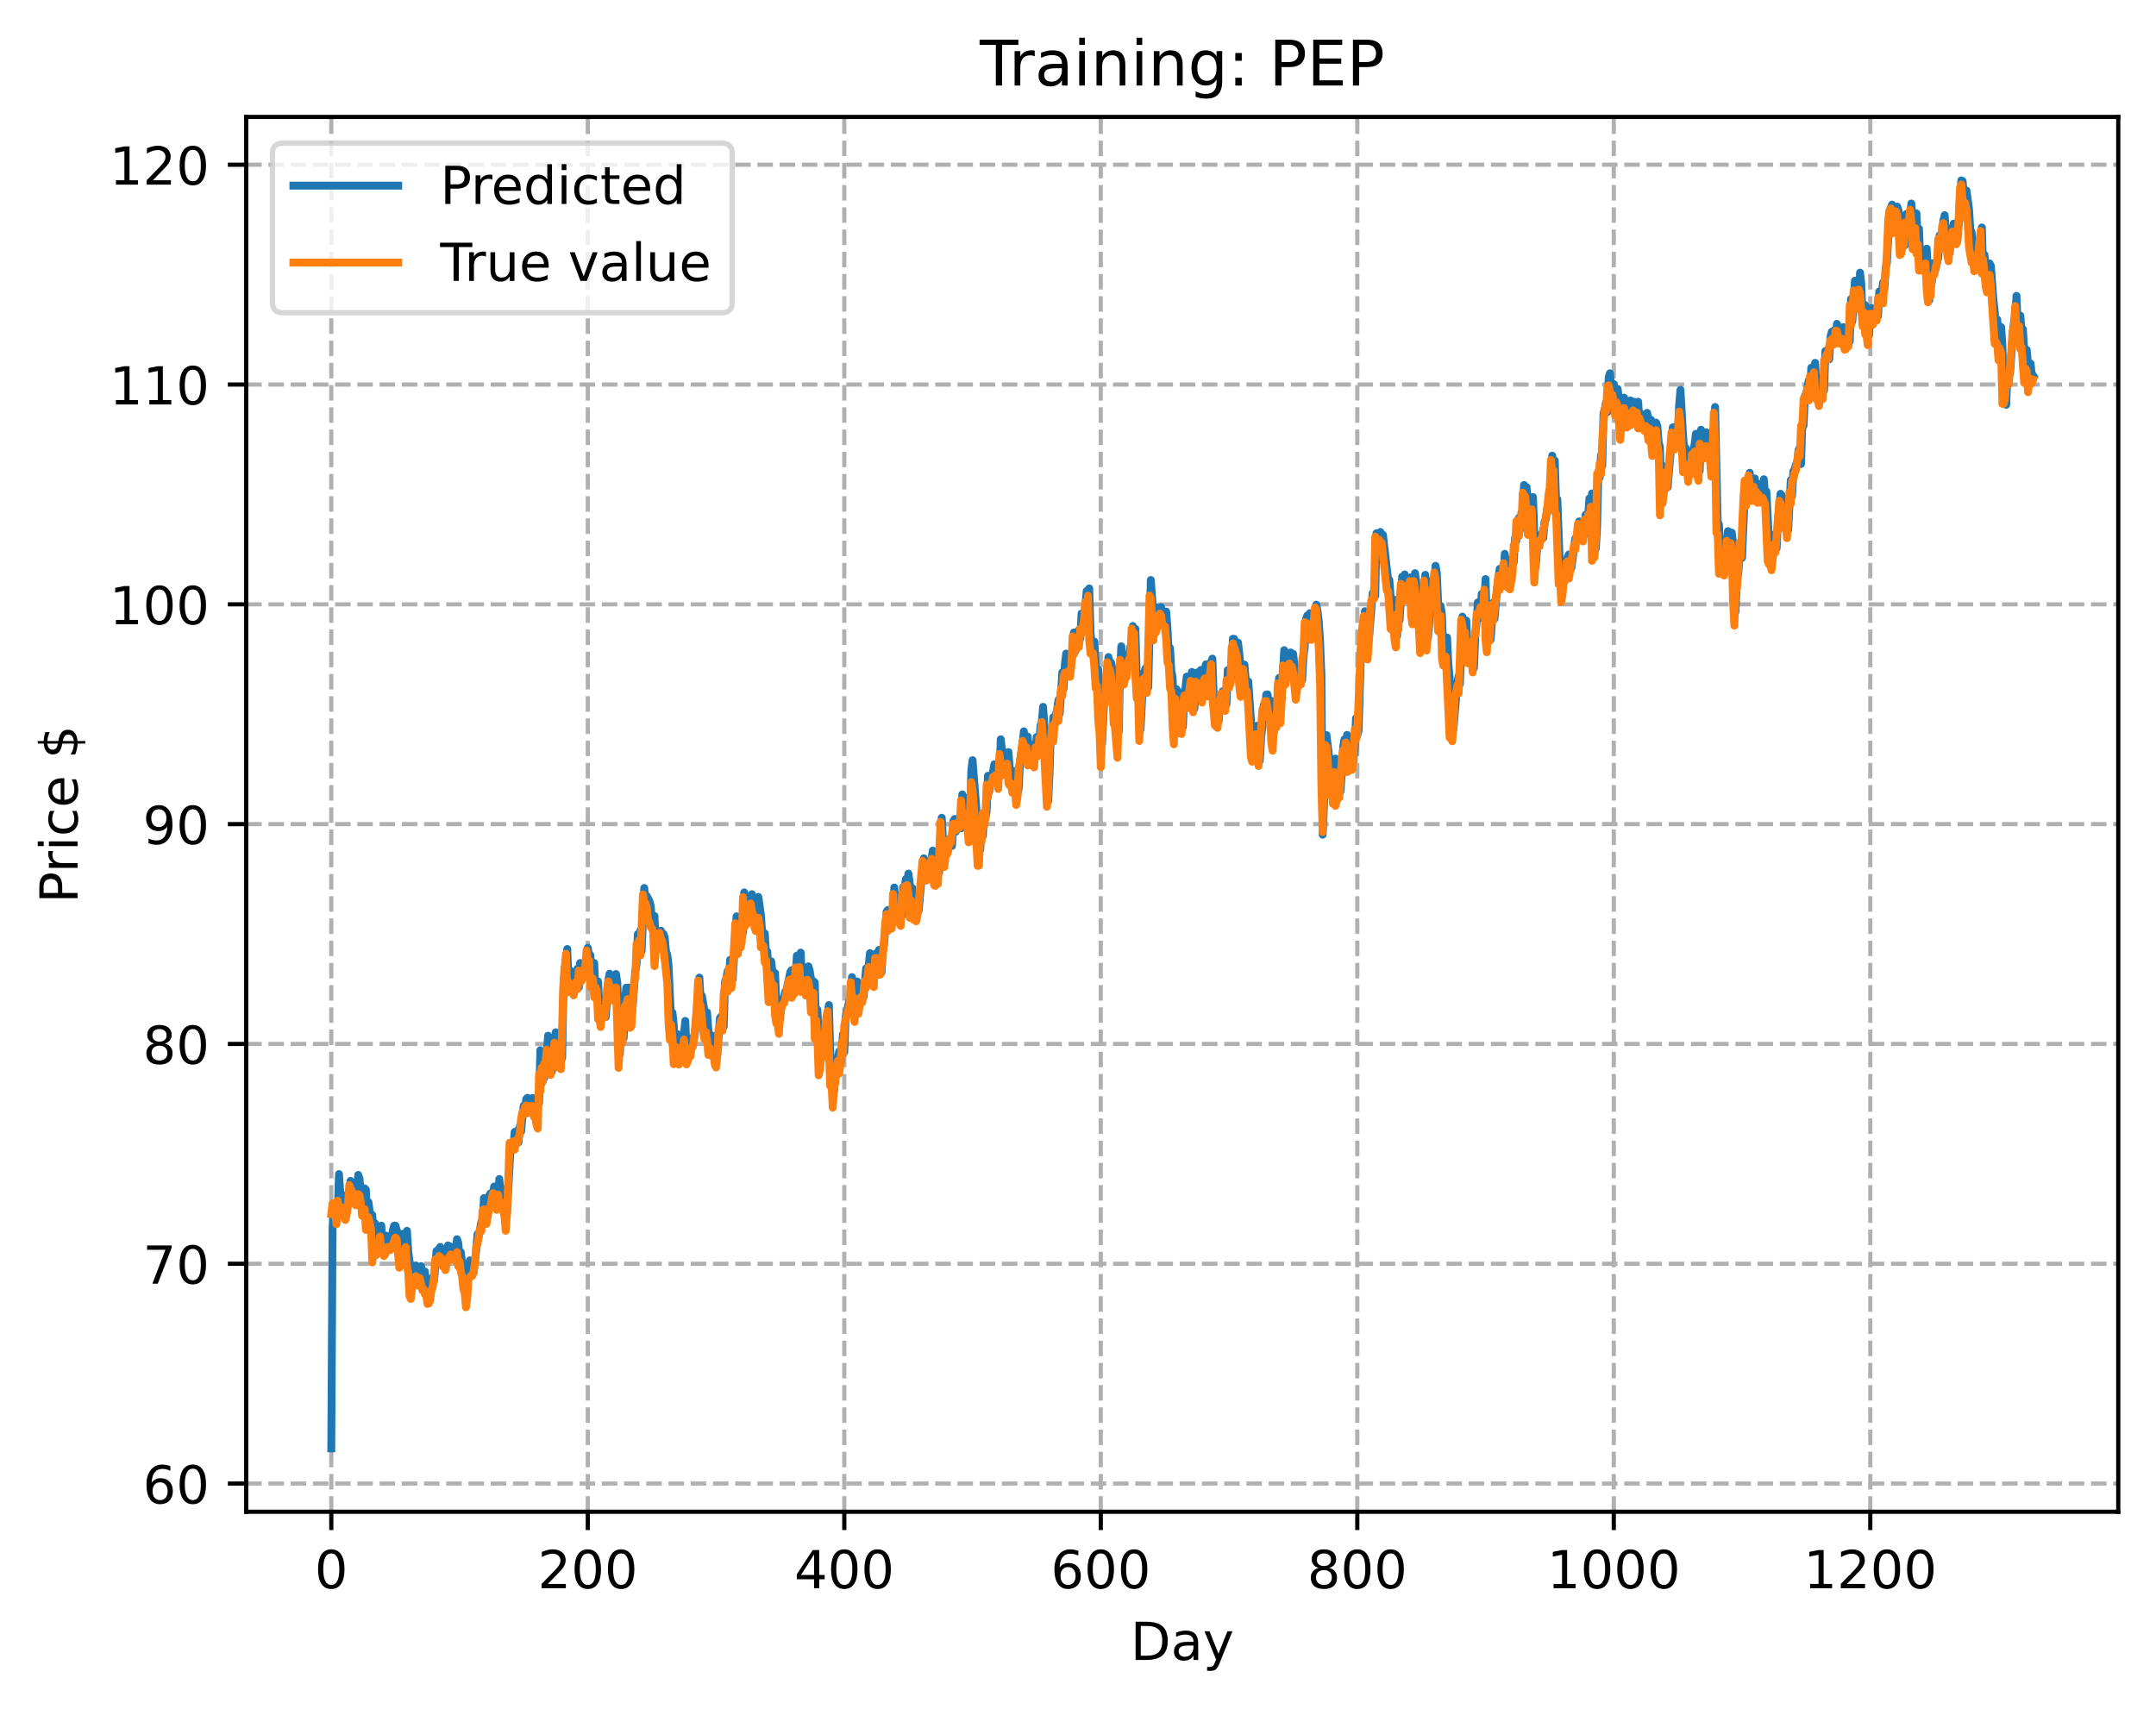 <?xml version="1.0" encoding="utf-8" standalone="no"?>
<!DOCTYPE svg PUBLIC "-//W3C//DTD SVG 1.1//EN"
  "http://www.w3.org/Graphics/SVG/1.1/DTD/svg11.dtd">
<!-- Created with matplotlib (https://matplotlib.org/) -->
<svg height="325.986pt" version="1.1" viewBox="0 0 411.286 325.986" width="411.286pt" xmlns="http://www.w3.org/2000/svg" xmlns:xlink="http://www.w3.org/1999/xlink">
 <defs>
  <style type="text/css">
*{stroke-linecap:butt;stroke-linejoin:round;}
  </style>
 </defs>
 <g id="figure_1">
  <g id="patch_1">
   <path d="M 0 325.986 
L 411.286 325.986 
L 411.286 0 
L 0 0 
z
" style="fill:#ffffff;"/>
  </g>
  <g id="axes_1">
   <g id="patch_2">
    <path d="M 46.966 288.43 
L 404.086 288.43 
L 404.086 22.318 
L 46.966 22.318 
z
" style="fill:#ffffff;"/>
   </g>
   <g id="matplotlib.axis_1">
    <g id="xtick_1">
     <g id="line2d_1">
      <path clip-path="url(#pff5d373942)" d="M 63.198 288.43 
L 63.198 22.318 
" style="fill:none;stroke:#b0b0b0;stroke-dasharray:2.96,1.28;stroke-dashoffset:0;stroke-width:0.8;"/>
     </g>
     <g id="line2d_2">
      <defs>
       <path d="M 0 0 
L 0 3.5 
" id="m3415be89b0" style="stroke:#000000;stroke-width:0.8;"/>
      </defs>
      <g>
       <use style="stroke:#000000;stroke-width:0.8;" x="63.198" xlink:href="#m3415be89b0" y="288.43"/>
      </g>
     </g>
     <g id="text_1">
      <!-- 0 -->
      <defs>
       <path d="M 31.781 66.406 
Q 24.172 66.406 20.328 58.906 
Q 16.5 51.422 16.5 36.375 
Q 16.5 21.391 20.328 13.891 
Q 24.172 6.391 31.781 6.391 
Q 39.453 6.391 43.281 13.891 
Q 47.125 21.391 47.125 36.375 
Q 47.125 51.422 43.281 58.906 
Q 39.453 66.406 31.781 66.406 
z
M 31.781 74.219 
Q 44.047 74.219 50.516 64.516 
Q 56.984 54.828 56.984 36.375 
Q 56.984 17.969 50.516 8.266 
Q 44.047 -1.422 31.781 -1.422 
Q 19.531 -1.422 13.062 8.266 
Q 6.594 17.969 6.594 36.375 
Q 6.594 54.828 13.062 64.516 
Q 19.531 74.219 31.781 74.219 
z
" id="DejaVuSans-48"/>
      </defs>
      <g transform="translate(60.017 303.029)scale(0.1 -0.1)">
       <use xlink:href="#DejaVuSans-48"/>
      </g>
     </g>
    </g>
    <g id="xtick_2">
     <g id="line2d_3">
      <path clip-path="url(#pff5d373942)" d="M 112.129 288.43 
L 112.129 22.318 
" style="fill:none;stroke:#b0b0b0;stroke-dasharray:2.96,1.28;stroke-dashoffset:0;stroke-width:0.8;"/>
     </g>
     <g id="line2d_4">
      <g>
       <use style="stroke:#000000;stroke-width:0.8;" x="112.129" xlink:href="#m3415be89b0" y="288.43"/>
      </g>
     </g>
     <g id="text_2">
      <!-- 200 -->
      <defs>
       <path d="M 19.188 8.297 
L 53.609 8.297 
L 53.609 0 
L 7.328 0 
L 7.328 8.297 
Q 12.938 14.109 22.625 23.891 
Q 32.328 33.688 34.812 36.531 
Q 39.547 41.844 41.422 45.531 
Q 43.312 49.219 43.312 52.781 
Q 43.312 58.594 39.234 62.25 
Q 35.156 65.922 28.609 65.922 
Q 23.969 65.922 18.812 64.312 
Q 13.672 62.703 7.812 59.422 
L 7.812 69.391 
Q 13.766 71.781 18.938 73 
Q 24.125 74.219 28.422 74.219 
Q 39.75 74.219 46.484 68.547 
Q 53.219 62.891 53.219 53.422 
Q 53.219 48.922 51.531 44.891 
Q 49.859 40.875 45.406 35.406 
Q 44.188 33.984 37.641 27.219 
Q 31.109 20.453 19.188 8.297 
z
" id="DejaVuSans-50"/>
      </defs>
      <g transform="translate(102.585 303.029)scale(0.1 -0.1)">
       <use xlink:href="#DejaVuSans-50"/>
       <use x="63.623" xlink:href="#DejaVuSans-48"/>
       <use x="127.246" xlink:href="#DejaVuSans-48"/>
      </g>
     </g>
    </g>
    <g id="xtick_3">
     <g id="line2d_5">
      <path clip-path="url(#pff5d373942)" d="M 161.06 288.43 
L 161.06 22.318 
" style="fill:none;stroke:#b0b0b0;stroke-dasharray:2.96,1.28;stroke-dashoffset:0;stroke-width:0.8;"/>
     </g>
     <g id="line2d_6">
      <g>
       <use style="stroke:#000000;stroke-width:0.8;" x="161.06" xlink:href="#m3415be89b0" y="288.43"/>
      </g>
     </g>
     <g id="text_3">
      <!-- 400 -->
      <defs>
       <path d="M 37.797 64.312 
L 12.891 25.391 
L 37.797 25.391 
z
M 35.203 72.906 
L 47.609 72.906 
L 47.609 25.391 
L 58.016 25.391 
L 58.016 17.188 
L 47.609 17.188 
L 47.609 0 
L 37.797 0 
L 37.797 17.188 
L 4.891 17.188 
L 4.891 26.703 
z
" id="DejaVuSans-52"/>
      </defs>
      <g transform="translate(151.516 303.029)scale(0.1 -0.1)">
       <use xlink:href="#DejaVuSans-52"/>
       <use x="63.623" xlink:href="#DejaVuSans-48"/>
       <use x="127.246" xlink:href="#DejaVuSans-48"/>
      </g>
     </g>
    </g>
    <g id="xtick_4">
     <g id="line2d_7">
      <path clip-path="url(#pff5d373942)" d="M 209.99 288.43 
L 209.99 22.318 
" style="fill:none;stroke:#b0b0b0;stroke-dasharray:2.96,1.28;stroke-dashoffset:0;stroke-width:0.8;"/>
     </g>
     <g id="line2d_8">
      <g>
       <use style="stroke:#000000;stroke-width:0.8;" x="209.99" xlink:href="#m3415be89b0" y="288.43"/>
      </g>
     </g>
     <g id="text_4">
      <!-- 600 -->
      <defs>
       <path d="M 33.016 40.375 
Q 26.375 40.375 22.484 35.828 
Q 18.609 31.297 18.609 23.391 
Q 18.609 15.531 22.484 10.953 
Q 26.375 6.391 33.016 6.391 
Q 39.656 6.391 43.531 10.953 
Q 47.406 15.531 47.406 23.391 
Q 47.406 31.297 43.531 35.828 
Q 39.656 40.375 33.016 40.375 
z
M 52.594 71.297 
L 52.594 62.312 
Q 48.875 64.062 45.094 64.984 
Q 41.312 65.922 37.594 65.922 
Q 27.828 65.922 22.672 59.328 
Q 17.531 52.734 16.797 39.406 
Q 19.672 43.656 24.016 45.922 
Q 28.375 48.188 33.594 48.188 
Q 44.578 48.188 50.953 41.516 
Q 57.328 34.859 57.328 23.391 
Q 57.328 12.156 50.688 5.359 
Q 44.047 -1.422 33.016 -1.422 
Q 20.359 -1.422 13.672 8.266 
Q 6.984 17.969 6.984 36.375 
Q 6.984 53.656 15.188 63.938 
Q 23.391 74.219 37.203 74.219 
Q 40.922 74.219 44.703 73.484 
Q 48.484 72.75 52.594 71.297 
z
" id="DejaVuSans-54"/>
      </defs>
      <g transform="translate(200.446 303.029)scale(0.1 -0.1)">
       <use xlink:href="#DejaVuSans-54"/>
       <use x="63.623" xlink:href="#DejaVuSans-48"/>
       <use x="127.246" xlink:href="#DejaVuSans-48"/>
      </g>
     </g>
    </g>
    <g id="xtick_5">
     <g id="line2d_9">
      <path clip-path="url(#pff5d373942)" d="M 258.921 288.43 
L 258.921 22.318 
" style="fill:none;stroke:#b0b0b0;stroke-dasharray:2.96,1.28;stroke-dashoffset:0;stroke-width:0.8;"/>
     </g>
     <g id="line2d_10">
      <g>
       <use style="stroke:#000000;stroke-width:0.8;" x="258.921" xlink:href="#m3415be89b0" y="288.43"/>
      </g>
     </g>
     <g id="text_5">
      <!-- 800 -->
      <defs>
       <path d="M 31.781 34.625 
Q 24.75 34.625 20.719 30.859 
Q 16.703 27.094 16.703 20.516 
Q 16.703 13.922 20.719 10.156 
Q 24.75 6.391 31.781 6.391 
Q 38.812 6.391 42.859 10.172 
Q 46.922 13.969 46.922 20.516 
Q 46.922 27.094 42.891 30.859 
Q 38.875 34.625 31.781 34.625 
z
M 21.922 38.812 
Q 15.578 40.375 12.031 44.719 
Q 8.5 49.078 8.5 55.328 
Q 8.5 64.062 14.719 69.141 
Q 20.953 74.219 31.781 74.219 
Q 42.672 74.219 48.875 69.141 
Q 55.078 64.062 55.078 55.328 
Q 55.078 49.078 51.531 44.719 
Q 48 40.375 41.703 38.812 
Q 48.828 37.156 52.797 32.312 
Q 56.781 27.484 56.781 20.516 
Q 56.781 9.906 50.312 4.234 
Q 43.844 -1.422 31.781 -1.422 
Q 19.734 -1.422 13.25 4.234 
Q 6.781 9.906 6.781 20.516 
Q 6.781 27.484 10.781 32.312 
Q 14.797 37.156 21.922 38.812 
z
M 18.312 54.391 
Q 18.312 48.734 21.844 45.562 
Q 25.391 42.391 31.781 42.391 
Q 38.141 42.391 41.719 45.562 
Q 45.312 48.734 45.312 54.391 
Q 45.312 60.062 41.719 63.234 
Q 38.141 66.406 31.781 66.406 
Q 25.391 66.406 21.844 63.234 
Q 18.312 60.062 18.312 54.391 
z
" id="DejaVuSans-56"/>
      </defs>
      <g transform="translate(249.377 303.029)scale(0.1 -0.1)">
       <use xlink:href="#DejaVuSans-56"/>
       <use x="63.623" xlink:href="#DejaVuSans-48"/>
       <use x="127.246" xlink:href="#DejaVuSans-48"/>
      </g>
     </g>
    </g>
    <g id="xtick_6">
     <g id="line2d_11">
      <path clip-path="url(#pff5d373942)" d="M 307.851 288.43 
L 307.851 22.318 
" style="fill:none;stroke:#b0b0b0;stroke-dasharray:2.96,1.28;stroke-dashoffset:0;stroke-width:0.8;"/>
     </g>
     <g id="line2d_12">
      <g>
       <use style="stroke:#000000;stroke-width:0.8;" x="307.851" xlink:href="#m3415be89b0" y="288.43"/>
      </g>
     </g>
     <g id="text_6">
      <!-- 1000 -->
      <defs>
       <path d="M 12.406 8.297 
L 28.516 8.297 
L 28.516 63.922 
L 10.984 60.406 
L 10.984 69.391 
L 28.422 72.906 
L 38.281 72.906 
L 38.281 8.297 
L 54.391 8.297 
L 54.391 0 
L 12.406 0 
z
" id="DejaVuSans-49"/>
      </defs>
      <g transform="translate(295.126 303.029)scale(0.1 -0.1)">
       <use xlink:href="#DejaVuSans-49"/>
       <use x="63.623" xlink:href="#DejaVuSans-48"/>
       <use x="127.246" xlink:href="#DejaVuSans-48"/>
       <use x="190.869" xlink:href="#DejaVuSans-48"/>
      </g>
     </g>
    </g>
    <g id="xtick_7">
     <g id="line2d_13">
      <path clip-path="url(#pff5d373942)" d="M 356.782 288.43 
L 356.782 22.318 
" style="fill:none;stroke:#b0b0b0;stroke-dasharray:2.96,1.28;stroke-dashoffset:0;stroke-width:0.8;"/>
     </g>
     <g id="line2d_14">
      <g>
       <use style="stroke:#000000;stroke-width:0.8;" x="356.782" xlink:href="#m3415be89b0" y="288.43"/>
      </g>
     </g>
     <g id="text_7">
      <!-- 1200 -->
      <g transform="translate(344.057 303.029)scale(0.1 -0.1)">
       <use xlink:href="#DejaVuSans-49"/>
       <use x="63.623" xlink:href="#DejaVuSans-50"/>
       <use x="127.246" xlink:href="#DejaVuSans-48"/>
       <use x="190.869" xlink:href="#DejaVuSans-48"/>
      </g>
     </g>
    </g>
    <g id="text_8">
     <!-- Day -->
     <defs>
      <path d="M 19.672 64.797 
L 19.672 8.109 
L 31.594 8.109 
Q 46.688 8.109 53.688 14.938 
Q 60.688 21.781 60.688 36.531 
Q 60.688 51.172 53.688 57.984 
Q 46.688 64.797 31.594 64.797 
z
M 9.812 72.906 
L 30.078 72.906 
Q 51.266 72.906 61.172 64.094 
Q 71.094 55.281 71.094 36.531 
Q 71.094 17.672 61.125 8.828 
Q 51.172 0 30.078 0 
L 9.812 0 
z
" id="DejaVuSans-68"/>
      <path d="M 34.281 27.484 
Q 23.391 27.484 19.188 25 
Q 14.984 22.516 14.984 16.5 
Q 14.984 11.719 18.141 8.906 
Q 21.297 6.109 26.703 6.109 
Q 34.188 6.109 38.703 11.406 
Q 43.219 16.703 43.219 25.484 
L 43.219 27.484 
z
M 52.203 31.203 
L 52.203 0 
L 43.219 0 
L 43.219 8.297 
Q 40.141 3.328 35.547 0.953 
Q 30.953 -1.422 24.312 -1.422 
Q 15.922 -1.422 10.953 3.297 
Q 6 8.016 6 15.922 
Q 6 25.141 12.172 29.828 
Q 18.359 34.516 30.609 34.516 
L 43.219 34.516 
L 43.219 35.406 
Q 43.219 41.609 39.141 45 
Q 35.062 48.391 27.688 48.391 
Q 23 48.391 18.547 47.266 
Q 14.109 46.141 10.016 43.891 
L 10.016 52.203 
Q 14.938 54.109 19.578 55.047 
Q 24.219 56 28.609 56 
Q 40.484 56 46.344 49.844 
Q 52.203 43.703 52.203 31.203 
z
" id="DejaVuSans-97"/>
      <path d="M 32.172 -5.078 
Q 28.375 -14.844 24.75 -17.812 
Q 21.141 -20.797 15.094 -20.797 
L 7.906 -20.797 
L 7.906 -13.281 
L 13.188 -13.281 
Q 16.891 -13.281 18.938 -11.516 
Q 21 -9.766 23.484 -3.219 
L 25.094 0.875 
L 2.984 54.688 
L 12.5 54.688 
L 29.594 11.922 
L 46.688 54.688 
L 56.203 54.688 
z
" id="DejaVuSans-121"/>
     </defs>
     <g transform="translate(215.652 316.707)scale(0.1 -0.1)">
      <use xlink:href="#DejaVuSans-68"/>
      <use x="77.002" xlink:href="#DejaVuSans-97"/>
      <use x="138.281" xlink:href="#DejaVuSans-121"/>
     </g>
    </g>
   </g>
   <g id="matplotlib.axis_2">
    <g id="ytick_1">
     <g id="line2d_15">
      <path clip-path="url(#pff5d373942)" d="M 46.966 283.052 
L 404.086 283.052 
" style="fill:none;stroke:#b0b0b0;stroke-dasharray:2.96,1.28;stroke-dashoffset:0;stroke-width:0.8;"/>
     </g>
     <g id="line2d_16">
      <defs>
       <path d="M 0 0 
L -3.5 0 
" id="m9566e695fb" style="stroke:#000000;stroke-width:0.8;"/>
      </defs>
      <g>
       <use style="stroke:#000000;stroke-width:0.8;" x="46.966" xlink:href="#m9566e695fb" y="283.052"/>
      </g>
     </g>
     <g id="text_9">
      <!-- 60 -->
      <g transform="translate(27.241 286.851)scale(0.1 -0.1)">
       <use xlink:href="#DejaVuSans-54"/>
       <use x="63.623" xlink:href="#DejaVuSans-48"/>
      </g>
     </g>
    </g>
    <g id="ytick_2">
     <g id="line2d_17">
      <path clip-path="url(#pff5d373942)" d="M 46.966 241.114 
L 404.086 241.114 
" style="fill:none;stroke:#b0b0b0;stroke-dasharray:2.96,1.28;stroke-dashoffset:0;stroke-width:0.8;"/>
     </g>
     <g id="line2d_18">
      <g>
       <use style="stroke:#000000;stroke-width:0.8;" x="46.966" xlink:href="#m9566e695fb" y="241.114"/>
      </g>
     </g>
     <g id="text_10">
      <!-- 70 -->
      <defs>
       <path d="M 8.203 72.906 
L 55.078 72.906 
L 55.078 68.703 
L 28.609 0 
L 18.312 0 
L 43.219 64.594 
L 8.203 64.594 
z
" id="DejaVuSans-55"/>
      </defs>
      <g transform="translate(27.241 244.914)scale(0.1 -0.1)">
       <use xlink:href="#DejaVuSans-55"/>
       <use x="63.623" xlink:href="#DejaVuSans-48"/>
      </g>
     </g>
    </g>
    <g id="ytick_3">
     <g id="line2d_19">
      <path clip-path="url(#pff5d373942)" d="M 46.966 199.177 
L 404.086 199.177 
" style="fill:none;stroke:#b0b0b0;stroke-dasharray:2.96,1.28;stroke-dashoffset:0;stroke-width:0.8;"/>
     </g>
     <g id="line2d_20">
      <g>
       <use style="stroke:#000000;stroke-width:0.8;" x="46.966" xlink:href="#m9566e695fb" y="199.177"/>
      </g>
     </g>
     <g id="text_11">
      <!-- 80 -->
      <g transform="translate(27.241 202.976)scale(0.1 -0.1)">
       <use xlink:href="#DejaVuSans-56"/>
       <use x="63.623" xlink:href="#DejaVuSans-48"/>
      </g>
     </g>
    </g>
    <g id="ytick_4">
     <g id="line2d_21">
      <path clip-path="url(#pff5d373942)" d="M 46.966 157.239 
L 404.086 157.239 
" style="fill:none;stroke:#b0b0b0;stroke-dasharray:2.96,1.28;stroke-dashoffset:0;stroke-width:0.8;"/>
     </g>
     <g id="line2d_22">
      <g>
       <use style="stroke:#000000;stroke-width:0.8;" x="46.966" xlink:href="#m9566e695fb" y="157.239"/>
      </g>
     </g>
     <g id="text_12">
      <!-- 90 -->
      <defs>
       <path d="M 10.984 1.516 
L 10.984 10.5 
Q 14.703 8.734 18.5 7.812 
Q 22.312 6.891 25.984 6.891 
Q 35.75 6.891 40.891 13.453 
Q 46.047 20.016 46.781 33.406 
Q 43.953 29.203 39.594 26.953 
Q 35.25 24.703 29.984 24.703 
Q 19.047 24.703 12.672 31.312 
Q 6.297 37.938 6.297 49.422 
Q 6.297 60.641 12.938 67.422 
Q 19.578 74.219 30.609 74.219 
Q 43.266 74.219 49.922 64.516 
Q 56.594 54.828 56.594 36.375 
Q 56.594 19.141 48.406 8.859 
Q 40.234 -1.422 26.422 -1.422 
Q 22.703 -1.422 18.891 -0.688 
Q 15.094 0.047 10.984 1.516 
z
M 30.609 32.422 
Q 37.25 32.422 41.125 36.953 
Q 45.016 41.5 45.016 49.422 
Q 45.016 57.281 41.125 61.844 
Q 37.25 66.406 30.609 66.406 
Q 23.969 66.406 20.094 61.844 
Q 16.219 57.281 16.219 49.422 
Q 16.219 41.5 20.094 36.953 
Q 23.969 32.422 30.609 32.422 
z
" id="DejaVuSans-57"/>
      </defs>
      <g transform="translate(27.241 161.039)scale(0.1 -0.1)">
       <use xlink:href="#DejaVuSans-57"/>
       <use x="63.623" xlink:href="#DejaVuSans-48"/>
      </g>
     </g>
    </g>
    <g id="ytick_5">
     <g id="line2d_23">
      <path clip-path="url(#pff5d373942)" d="M 46.966 115.302 
L 404.086 115.302 
" style="fill:none;stroke:#b0b0b0;stroke-dasharray:2.96,1.28;stroke-dashoffset:0;stroke-width:0.8;"/>
     </g>
     <g id="line2d_24">
      <g>
       <use style="stroke:#000000;stroke-width:0.8;" x="46.966" xlink:href="#m9566e695fb" y="115.302"/>
      </g>
     </g>
     <g id="text_13">
      <!-- 100 -->
      <g transform="translate(20.878 119.101)scale(0.1 -0.1)">
       <use xlink:href="#DejaVuSans-49"/>
       <use x="63.623" xlink:href="#DejaVuSans-48"/>
       <use x="127.246" xlink:href="#DejaVuSans-48"/>
      </g>
     </g>
    </g>
    <g id="ytick_6">
     <g id="line2d_25">
      <path clip-path="url(#pff5d373942)" d="M 46.966 73.365 
L 404.086 73.365 
" style="fill:none;stroke:#b0b0b0;stroke-dasharray:2.96,1.28;stroke-dashoffset:0;stroke-width:0.8;"/>
     </g>
     <g id="line2d_26">
      <g>
       <use style="stroke:#000000;stroke-width:0.8;" x="46.966" xlink:href="#m9566e695fb" y="73.365"/>
      </g>
     </g>
     <g id="text_14">
      <!-- 110 -->
      <g transform="translate(20.878 77.164)scale(0.1 -0.1)">
       <use xlink:href="#DejaVuSans-49"/>
       <use x="63.623" xlink:href="#DejaVuSans-49"/>
       <use x="127.246" xlink:href="#DejaVuSans-48"/>
      </g>
     </g>
    </g>
    <g id="ytick_7">
     <g id="line2d_27">
      <path clip-path="url(#pff5d373942)" d="M 46.966 31.427 
L 404.086 31.427 
" style="fill:none;stroke:#b0b0b0;stroke-dasharray:2.96,1.28;stroke-dashoffset:0;stroke-width:0.8;"/>
     </g>
     <g id="line2d_28">
      <g>
       <use style="stroke:#000000;stroke-width:0.8;" x="46.966" xlink:href="#m9566e695fb" y="31.427"/>
      </g>
     </g>
     <g id="text_15">
      <!-- 120 -->
      <g transform="translate(20.878 35.226)scale(0.1 -0.1)">
       <use xlink:href="#DejaVuSans-49"/>
       <use x="63.623" xlink:href="#DejaVuSans-50"/>
       <use x="127.246" xlink:href="#DejaVuSans-48"/>
      </g>
     </g>
    </g>
    <g id="text_16">
     <!-- Price $ -->
     <defs>
      <path d="M 19.672 64.797 
L 19.672 37.406 
L 32.078 37.406 
Q 38.969 37.406 42.719 40.969 
Q 46.484 44.531 46.484 51.125 
Q 46.484 57.672 42.719 61.234 
Q 38.969 64.797 32.078 64.797 
z
M 9.812 72.906 
L 32.078 72.906 
Q 44.344 72.906 50.609 67.359 
Q 56.891 61.812 56.891 51.125 
Q 56.891 40.328 50.609 34.812 
Q 44.344 29.297 32.078 29.297 
L 19.672 29.297 
L 19.672 0 
L 9.812 0 
z
" id="DejaVuSans-80"/>
      <path d="M 41.109 46.297 
Q 39.594 47.172 37.812 47.578 
Q 36.031 48 33.891 48 
Q 26.266 48 22.188 43.047 
Q 18.109 38.094 18.109 28.812 
L 18.109 0 
L 9.078 0 
L 9.078 54.688 
L 18.109 54.688 
L 18.109 46.188 
Q 20.953 51.172 25.484 53.578 
Q 30.031 56 36.531 56 
Q 37.453 56 38.578 55.875 
Q 39.703 55.766 41.062 55.516 
z
" id="DejaVuSans-114"/>
      <path d="M 9.422 54.688 
L 18.406 54.688 
L 18.406 0 
L 9.422 0 
z
M 9.422 75.984 
L 18.406 75.984 
L 18.406 64.594 
L 9.422 64.594 
z
" id="DejaVuSans-105"/>
      <path d="M 48.781 52.594 
L 48.781 44.188 
Q 44.969 46.297 41.141 47.344 
Q 37.312 48.391 33.406 48.391 
Q 24.656 48.391 19.812 42.844 
Q 14.984 37.312 14.984 27.297 
Q 14.984 17.281 19.812 11.734 
Q 24.656 6.203 33.406 6.203 
Q 37.312 6.203 41.141 7.25 
Q 44.969 8.297 48.781 10.406 
L 48.781 2.094 
Q 45.016 0.344 40.984 -0.531 
Q 36.969 -1.422 32.422 -1.422 
Q 20.062 -1.422 12.781 6.344 
Q 5.516 14.109 5.516 27.297 
Q 5.516 40.672 12.859 48.328 
Q 20.219 56 33.016 56 
Q 37.156 56 41.109 55.141 
Q 45.062 54.297 48.781 52.594 
z
" id="DejaVuSans-99"/>
      <path d="M 56.203 29.594 
L 56.203 25.203 
L 14.891 25.203 
Q 15.484 15.922 20.484 11.062 
Q 25.484 6.203 34.422 6.203 
Q 39.594 6.203 44.453 7.469 
Q 49.312 8.734 54.109 11.281 
L 54.109 2.781 
Q 49.266 0.734 44.188 -0.344 
Q 39.109 -1.422 33.891 -1.422 
Q 20.797 -1.422 13.156 6.188 
Q 5.516 13.812 5.516 26.812 
Q 5.516 40.234 12.766 48.109 
Q 20.016 56 32.328 56 
Q 43.359 56 49.781 48.891 
Q 56.203 41.797 56.203 29.594 
z
M 47.219 32.234 
Q 47.125 39.594 43.094 43.984 
Q 39.062 48.391 32.422 48.391 
Q 24.906 48.391 20.391 44.141 
Q 15.875 39.891 15.188 32.172 
z
" id="DejaVuSans-101"/>
      <path id="DejaVuSans-32"/>
      <path d="M 33.797 -14.703 
L 28.906 -14.703 
L 28.859 0 
Q 23.734 0.094 18.609 1.188 
Q 13.484 2.297 8.297 4.5 
L 8.297 13.281 
Q 13.281 10.156 18.375 8.562 
Q 23.484 6.984 28.906 6.938 
L 28.906 29.203 
Q 18.109 30.953 13.203 35.156 
Q 8.297 39.359 8.297 46.688 
Q 8.297 54.641 13.625 59.219 
Q 18.953 63.812 28.906 64.5 
L 28.906 75.984 
L 33.797 75.984 
L 33.797 64.656 
Q 38.328 64.453 42.578 63.688 
Q 46.828 62.938 50.875 61.625 
L 50.875 53.078 
Q 46.828 55.125 42.547 56.25 
Q 38.281 57.375 33.797 57.562 
L 33.797 36.719 
Q 44.875 35.016 50.094 30.609 
Q 55.328 26.219 55.328 18.609 
Q 55.328 10.359 49.781 5.594 
Q 44.234 0.828 33.797 0.094 
z
M 28.906 37.594 
L 28.906 57.625 
Q 23.25 56.984 20.266 54.391 
Q 17.281 51.812 17.281 47.516 
Q 17.281 43.312 20.031 40.969 
Q 22.797 38.625 28.906 37.594 
z
M 33.797 28.219 
L 33.797 7.078 
Q 39.984 7.906 43.141 10.594 
Q 46.297 13.281 46.297 17.672 
Q 46.297 21.969 43.281 24.5 
Q 40.281 27.047 33.797 28.219 
z
" id="DejaVuSans-36"/>
     </defs>
     <g transform="translate(14.798 172.342)rotate(-90)scale(0.1 -0.1)">
      <use xlink:href="#DejaVuSans-80"/>
      <use x="58.553" xlink:href="#DejaVuSans-114"/>
      <use x="99.666" xlink:href="#DejaVuSans-105"/>
      <use x="127.449" xlink:href="#DejaVuSans-99"/>
      <use x="182.43" xlink:href="#DejaVuSans-101"/>
      <use x="243.953" xlink:href="#DejaVuSans-32"/>
      <use x="275.74" xlink:href="#DejaVuSans-36"/>
     </g>
    </g>
   </g>
   <g id="line2d_29">
    <path clip-path="url(#pff5d373942)" d="M 63.198 276.334 
L 63.443 234.222 
L 63.688 229.676 
L 63.932 231.545 
L 64.177 231.611 
L 64.422 231.919 
L 64.666 224.008 
L 64.911 227.671 
L 65.156 229.369 
L 65.4 228.018 
L 65.645 229.577 
L 65.89 228.846 
L 66.134 229.536 
L 66.379 227.975 
L 66.623 227.415 
L 66.868 225.31 
L 67.113 227.541 
L 67.357 227.382 
L 67.602 226.842 
L 67.847 227.461 
L 68.091 227.317 
L 68.336 224.165 
L 68.581 224.917 
L 68.825 227.457 
L 69.07 227.669 
L 69.315 229.55 
L 69.559 226.729 
L 69.804 226.998 
L 70.049 232.93 
L 70.293 229.37 
L 70.538 231.323 
L 71.027 231.834 
L 71.272 236.484 
L 71.517 233.388 
L 71.761 236.373 
L 72.006 236.773 
L 72.251 234.954 
L 72.495 234.985 
L 72.74 233.842 
L 72.984 237.687 
L 73.229 236.723 
L 73.474 237.582 
L 73.718 235.753 
L 73.963 236.367 
L 74.208 236.537 
L 74.452 237.956 
L 74.697 237.516 
L 74.942 234.763 
L 75.186 233.841 
L 75.431 233.84 
L 75.676 234.642 
L 75.92 236.378 
L 76.165 237.21 
L 76.41 237.34 
L 76.654 235.416 
L 76.899 236.004 
L 77.144 237.621 
L 77.388 238.102 
L 77.633 234.831 
L 77.878 238.777 
L 78.122 240.617 
L 78.367 244.424 
L 78.611 244.303 
L 78.856 242.232 
L 79.101 241.976 
L 79.345 241.461 
L 79.59 242.113 
L 80.079 244.419 
L 80.324 241.558 
L 80.569 244.892 
L 80.813 244.518 
L 81.058 242.586 
L 81.303 245.564 
L 81.547 245.404 
L 81.792 246.767 
L 82.281 244.454 
L 82.526 243.714 
L 82.771 244.457 
L 83.015 242.181 
L 83.26 238.691 
L 83.505 240.721 
L 83.749 238.255 
L 83.994 237.9 
L 84.239 239.5 
L 84.483 239.407 
L 84.728 239.54 
L 84.972 239.243 
L 85.217 239.651 
L 85.462 237.616 
L 85.706 237.744 
L 85.951 240.125 
L 86.196 237.905 
L 86.44 239.033 
L 86.685 238.617 
L 86.93 238.856 
L 87.174 236.427 
L 87.419 237.141 
L 87.664 240.104 
L 87.908 238.892 
L 88.153 241.237 
L 88.887 244.259 
L 89.132 244.891 
L 89.376 243.365 
L 89.621 240.478 
L 89.866 241.934 
L 90.11 241.302 
L 90.355 242.798 
L 90.844 238.539 
L 91.089 235.474 
L 91.333 235.84 
L 91.823 233.099 
L 92.067 233.701 
L 92.312 228.593 
L 92.557 228.816 
L 92.801 230.591 
L 93.046 230.717 
L 93.291 228.2 
L 93.535 227.709 
L 93.78 228.625 
L 94.025 227.846 
L 94.269 226.381 
L 94.514 227.955 
L 94.759 227.998 
L 95.003 228.437 
L 95.248 224.946 
L 95.493 227.863 
L 95.737 226.681 
L 95.982 229.204 
L 96.227 229.642 
L 96.471 229.268 
L 96.716 231.355 
L 97.45 218.058 
L 97.939 218.886 
L 98.184 215.962 
L 98.428 217.4 
L 98.673 215.702 
L 98.918 217.962 
L 99.162 214.889 
L 99.407 215.899 
L 99.896 210.961 
L 100.141 211.836 
L 100.386 209.689 
L 100.63 209.458 
L 100.875 211.706 
L 101.12 210.333 
L 101.364 209.638 
L 101.609 209.494 
L 101.854 211.979 
L 102.098 212.137 
L 102.343 211.017 
L 102.832 210.472 
L 103.077 200.38 
L 103.321 206.669 
L 103.566 201.846 
L 103.811 205.699 
L 104.055 200.773 
L 104.3 201.509 
L 104.545 197.605 
L 104.789 201.174 
L 105.034 200.598 
L 105.279 204.457 
L 105.523 199.826 
L 105.768 200.755 
L 106.013 196.949 
L 106.257 197.34 
L 106.502 198.824 
L 106.747 201.865 
L 106.991 197.391 
L 107.236 201.888 
L 107.481 188.758 
L 107.725 184.515 
L 107.97 184.2 
L 108.215 181.06 
L 108.459 187.72 
L 108.704 185.1 
L 108.948 187.31 
L 109.193 185.994 
L 109.438 187.551 
L 109.682 187.732 
L 109.927 185.817 
L 110.172 184.807 
L 110.416 188.424 
L 110.661 183.737 
L 110.906 184.938 
L 111.15 185.407 
L 111.395 183.767 
L 111.64 184.813 
L 111.884 183.941 
L 112.129 180.827 
L 112.374 182.365 
L 112.618 182.239 
L 112.863 186.662 
L 113.108 186.059 
L 113.352 183.731 
L 113.597 189.618 
L 113.842 187.46 
L 114.086 187.247 
L 114.331 192.011 
L 114.575 190.485 
L 114.82 193.279 
L 115.065 192.79 
L 115.309 191.078 
L 115.554 194.054 
L 116.043 187.042 
L 116.288 185.773 
L 116.533 188.549 
L 116.777 188.384 
L 117.022 189.167 
L 117.267 186.665 
L 117.511 185.836 
L 117.756 187.448 
L 118.245 201.099 
L 118.49 195.344 
L 118.735 197.786 
L 118.979 198.06 
L 119.224 190.536 
L 119.469 188.438 
L 119.713 188.802 
L 119.958 188.419 
L 120.447 193.818 
L 120.692 191.985 
L 121.181 185.307 
L 121.426 184.042 
L 121.67 178.223 
L 121.915 181.116 
L 122.16 177.525 
L 122.404 181.457 
L 122.894 169.427 
L 123.138 171.984 
L 123.383 170.962 
L 123.872 171.92 
L 124.117 172.751 
L 124.362 175.46 
L 124.606 174.859 
L 124.851 174.762 
L 125.096 180.099 
L 125.34 177.76 
L 125.585 179.752 
L 125.83 180.012 
L 126.074 177.568 
L 126.319 179.338 
L 126.563 178.169 
L 126.808 178.906 
L 127.053 181.586 
L 127.297 182.183 
L 127.542 184.248 
L 128.031 195.159 
L 128.276 193.209 
L 128.521 195.527 
L 128.765 199.724 
L 129.01 199.562 
L 129.255 197.316 
L 129.744 202.023 
L 129.989 199.235 
L 130.233 199.764 
L 130.723 194.78 
L 130.967 200.292 
L 131.212 201.14 
L 131.457 199.367 
L 131.701 199.429 
L 131.946 198.951 
L 132.191 197.922 
L 132.435 197.952 
L 132.68 196.085 
L 133.414 186.529 
L 133.658 190.722 
L 133.903 190.01 
L 134.637 194.299 
L 134.882 193.147 
L 135.371 199.704 
L 135.616 197.469 
L 135.86 200.159 
L 136.105 199.567 
L 136.35 197.675 
L 136.594 201.323 
L 136.839 201.194 
L 137.328 194.28 
L 137.573 193.923 
L 137.818 194.088 
L 138.062 195.885 
L 138.307 187.272 
L 138.551 186.681 
L 138.796 185.304 
L 139.041 188.334 
L 139.285 183.125 
L 139.53 184.391 
L 139.775 186.847 
L 140.509 174.838 
L 140.998 180.02 
L 141.243 177.575 
L 141.487 178.994 
L 141.732 177.747 
L 141.977 170.266 
L 142.221 175.421 
L 142.466 173.944 
L 142.711 175.328 
L 143.2 172.38 
L 143.445 170.601 
L 143.689 172.586 
L 143.934 172.8 
L 144.178 174.629 
L 144.423 173.878 
L 144.668 171.121 
L 145.157 174.663 
L 145.402 177.974 
L 145.646 178.314 
L 145.891 178.077 
L 146.136 182.145 
L 146.38 181.549 
L 146.625 187.361 
L 146.87 188.995 
L 147.114 183.412 
L 147.604 187.453 
L 147.848 185.653 
L 148.093 191.1 
L 148.338 192.33 
L 148.582 191.857 
L 148.827 194.393 
L 149.072 191.027 
L 149.561 190.269 
L 149.806 189.207 
L 150.05 188.863 
L 150.784 185.401 
L 151.029 185.08 
L 151.273 188.861 
L 151.518 186.635 
L 151.763 186.841 
L 152.007 182.347 
L 152.252 184.652 
L 152.497 185.465 
L 152.741 181.745 
L 152.986 187.214 
L 153.475 184.568 
L 153.965 187.708 
L 154.209 184.366 
L 154.454 185.168 
L 154.699 186.748 
L 154.943 190.492 
L 155.188 187.215 
L 155.433 187.458 
L 155.677 196.512 
L 155.922 192.596 
L 156.411 202.057 
L 156.9 199.645 
L 157.145 200.039 
L 157.634 195.281 
L 158.124 191.756 
L 158.368 200.261 
L 158.613 204.224 
L 158.858 203.824 
L 159.102 208.173 
L 159.347 204.188 
L 159.592 203.866 
L 160.081 200.604 
L 160.326 203.16 
L 160.815 197.277 
L 161.06 200.751 
L 161.304 194.098 
L 162.038 190.797 
L 162.283 190.133 
L 162.527 186.431 
L 162.772 190.443 
L 163.017 189.388 
L 163.261 191.498 
L 163.506 187.26 
L 163.995 191.477 
L 164.24 188.883 
L 164.485 188.432 
L 164.729 190.257 
L 165.219 184.762 
L 165.463 186.788 
L 165.953 181.848 
L 166.197 185.897 
L 166.442 186.893 
L 166.687 184.668 
L 166.931 186.357 
L 167.176 181.879 
L 167.421 183.877 
L 167.665 181.244 
L 167.91 182.16 
L 168.154 185.54 
L 168.399 181.456 
L 168.644 180.25 
L 169.133 173.931 
L 169.378 173.624 
L 169.622 176.687 
L 169.867 174.486 
L 170.112 174.117 
L 170.356 175.847 
L 170.601 169.333 
L 170.846 172.649 
L 171.09 172.103 
L 171.335 173.08 
L 171.58 173.351 
L 171.824 172.502 
L 172.069 174.687 
L 172.314 169.213 
L 172.558 169.427 
L 172.803 167.717 
L 173.048 168.729 
L 173.292 166.675 
L 173.537 168.435 
L 173.782 173.049 
L 174.026 169.414 
L 174.271 173.372 
L 174.515 174.053 
L 174.76 172.567 
L 175.005 174.108 
L 175.249 173.747 
L 175.983 165.652 
L 176.228 163.758 
L 176.473 165.584 
L 176.717 164.51 
L 176.962 166.73 
L 177.207 164.424 
L 177.696 163.911 
L 177.941 162.282 
L 178.43 167.307 
L 178.675 167.262 
L 178.919 165.254 
L 179.164 166.449 
L 179.409 159.509 
L 179.653 156.025 
L 179.898 160.415 
L 180.142 162.697 
L 180.387 163.241 
L 180.632 160.49 
L 180.876 160.589 
L 181.121 161.171 
L 181.366 159.8 
L 181.61 161.398 
L 181.855 156.697 
L 182.1 156.267 
L 182.344 158.668 
L 182.589 157.95 
L 182.834 156.176 
L 183.078 155.832 
L 183.323 158.058 
L 183.568 151.58 
L 183.812 155.846 
L 184.057 152.139 
L 184.302 155.538 
L 184.546 154.676 
L 184.791 156.043 
L 185.036 158.407 
L 185.28 147.186 
L 185.525 145.031 
L 186.014 151.244 
L 186.503 157.543 
L 186.748 161.608 
L 186.993 162.134 
L 187.237 156.807 
L 187.482 159.488 
L 187.727 155.53 
L 187.971 156.074 
L 188.216 154.801 
L 188.461 148.013 
L 188.705 151.007 
L 188.95 148.609 
L 189.195 148.46 
L 189.684 145.81 
L 189.929 147.428 
L 190.173 146.253 
L 190.418 146.139 
L 190.663 148.272 
L 190.907 141.046 
L 191.397 145.336 
L 191.641 143.615 
L 191.886 145.194 
L 192.375 143.483 
L 192.62 146.542 
L 192.864 147.682 
L 193.109 147.05 
L 193.354 149.469 
L 193.598 147.112 
L 193.843 148.473 
L 194.088 151.634 
L 194.332 150.442 
L 194.577 145.363 
L 195.066 142.034 
L 195.311 139.527 
L 195.8 143.574 
L 196.045 140.526 
L 196.29 143.541 
L 196.534 142.031 
L 197.024 143.635 
L 197.268 144.57 
L 197.513 144.163 
L 197.758 140.609 
L 198.247 142.488 
L 198.491 138.383 
L 198.736 137.811 
L 198.981 134.857 
L 199.47 141.81 
L 199.959 152.861 
L 200.204 147.897 
L 200.449 140.086 
L 200.693 140.992 
L 200.938 136.82 
L 201.183 138.301 
L 201.427 136.261 
L 201.672 135.359 
L 201.917 133.547 
L 202.161 136.138 
L 202.651 128.276 
L 202.895 131.409 
L 203.14 126.748 
L 203.385 124.689 
L 203.629 126.673 
L 203.874 127.373 
L 204.118 126.376 
L 204.363 126.666 
L 204.608 124.586 
L 204.852 120.675 
L 205.097 124.315 
L 205.342 121.882 
L 205.586 122.968 
L 205.831 120.182 
L 206.076 121.856 
L 206.32 117.058 
L 206.565 118.696 
L 207.054 115.56 
L 207.299 112.747 
L 207.544 117.421 
L 207.788 112.264 
L 208.033 120.743 
L 208.278 123.149 
L 208.522 122.619 
L 208.767 122.408 
L 209.012 127.168 
L 209.256 128.707 
L 209.501 127.745 
L 209.746 134.39 
L 209.99 136.122 
L 210.235 141.938 
L 210.724 131.925 
L 210.969 132.808 
L 211.458 125.356 
L 211.703 126.763 
L 211.947 126.394 
L 212.192 127.678 
L 212.437 130.341 
L 212.681 135.46 
L 212.926 135.845 
L 213.415 139.636 
L 213.66 128.374 
L 213.905 123.307 
L 214.149 127.957 
L 214.394 128.974 
L 214.883 128.259 
L 215.617 123.447 
L 215.862 125.63 
L 216.106 119.438 
L 216.351 120.894 
L 216.596 119.993 
L 216.84 128.682 
L 217.085 129.742 
L 217.33 129.274 
L 217.574 139.181 
L 218.064 129.663 
L 218.308 128.159 
L 218.553 127.476 
L 218.798 127.797 
L 219.042 131.164 
L 219.532 110.668 
L 220.266 120.6 
L 220.51 115.879 
L 220.755 118.626 
L 221 118.418 
L 221.244 116.595 
L 221.489 115.833 
L 221.978 118.025 
L 222.467 116.687 
L 222.712 119.858 
L 222.957 124.779 
L 223.201 123.631 
L 223.446 127.98 
L 223.691 129.218 
L 223.935 135.37 
L 224.18 137.656 
L 224.425 131.487 
L 224.669 138.085 
L 224.914 132.025 
L 225.159 138.11 
L 225.403 137.413 
L 225.648 138.661 
L 225.893 133.481 
L 226.382 129.099 
L 226.627 131.939 
L 226.871 131.706 
L 227.116 130.562 
L 227.361 128.195 
L 227.85 135.209 
L 228.339 128.322 
L 228.828 129.152 
L 229.073 127.825 
L 229.318 129.208 
L 229.562 131.559 
L 229.807 127.695 
L 230.052 126.747 
L 230.541 132.058 
L 230.786 126.933 
L 231.275 125.663 
L 231.52 132.613 
L 232.009 135.93 
L 232.254 136.357 
L 232.498 137.512 
L 232.743 133.666 
L 233.232 131.892 
L 233.477 134.469 
L 233.722 132.171 
L 233.966 134.39 
L 234.211 127.854 
L 234.455 129.877 
L 234.7 130.476 
L 234.945 127.746 
L 235.189 121.873 
L 235.434 121.884 
L 235.679 123.318 
L 236.168 122.593 
L 236.413 124.713 
L 236.902 130.208 
L 237.391 126.795 
L 237.636 129.68 
L 237.881 130.719 
L 238.125 130.007 
L 238.615 137.077 
L 238.859 141.587 
L 239.104 142.08 
L 239.593 138.914 
L 239.838 138.461 
L 240.327 145.168 
L 240.572 140.8 
L 240.816 138.7 
L 241.061 134.533 
L 241.306 136.652 
L 241.55 132.528 
L 241.795 132.481 
L 242.04 134.474 
L 242.284 135.039 
L 242.529 133.712 
L 242.774 139.527 
L 243.018 139.675 
L 243.263 135.103 
L 243.508 135.429 
L 243.752 138.053 
L 243.997 129.348 
L 244.242 133.159 
L 244.486 133.65 
L 244.976 124.049 
L 245.465 128.921 
L 245.709 124.749 
L 245.954 127.765 
L 246.199 124.479 
L 246.443 126.467 
L 246.688 124.766 
L 247.177 129.416 
L 247.422 131.265 
L 247.667 128.853 
L 247.911 127.992 
L 248.156 128.583 
L 248.401 129.752 
L 248.645 125.365 
L 248.89 123.513 
L 249.135 118.135 
L 249.379 117.446 
L 249.624 117.643 
L 249.869 116.988 
L 250.113 119.726 
L 250.358 121.035 
L 250.603 117.856 
L 251.092 115.369 
L 251.337 116.605 
L 251.581 118.623 
L 251.826 122.405 
L 252.07 128.711 
L 252.315 159.257 
L 252.56 153.948 
L 252.804 143.298 
L 253.049 140.249 
L 253.538 144.367 
L 253.783 150.852 
L 254.272 144.894 
L 254.517 152.112 
L 254.762 144.728 
L 255.006 149.773 
L 255.251 150.14 
L 255.496 148.845 
L 255.74 150.951 
L 256.23 142.56 
L 256.474 141.066 
L 256.719 145.159 
L 256.964 140.208 
L 257.208 146.467 
L 257.453 145.147 
L 257.697 146.098 
L 257.942 140.719 
L 258.187 145.213 
L 258.431 142.748 
L 258.676 137.04 
L 258.921 140.284 
L 259.165 139.409 
L 259.655 123.756 
L 259.899 120.199 
L 260.144 119.575 
L 260.389 116.61 
L 260.633 118.412 
L 260.878 121.256 
L 261.123 122.201 
L 261.857 113.154 
L 262.101 113.096 
L 262.346 113.687 
L 262.591 101.737 
L 262.835 104.126 
L 263.08 103.076 
L 263.325 101.496 
L 263.569 103.664 
L 263.814 102.036 
L 264.792 110.523 
L 265.037 110.654 
L 265.526 117.267 
L 265.771 117.432 
L 266.016 114.432 
L 266.26 120.229 
L 266.505 121.358 
L 266.75 116.72 
L 266.994 118.355 
L 267.484 110.028 
L 267.728 112.276 
L 267.973 109.599 
L 268.218 111.924 
L 268.462 111.971 
L 268.707 110.95 
L 268.952 112.836 
L 269.196 110.138 
L 269.441 116.648 
L 269.685 116.791 
L 269.93 109.355 
L 270.419 112.898 
L 271.153 123.087 
L 271.398 121.728 
L 271.887 109.678 
L 272.132 113.319 
L 272.377 121.84 
L 272.621 119.437 
L 273.111 110.835 
L 273.355 112.181 
L 273.6 111.728 
L 273.845 107.951 
L 274.089 109.301 
L 274.579 119.986 
L 274.823 115.599 
L 275.068 117.261 
L 275.313 124.171 
L 275.557 123.452 
L 275.802 123.208 
L 276.046 121.625 
L 276.291 126.721 
L 276.536 129.315 
L 276.78 138.913 
L 277.025 130.498 
L 277.27 139.126 
L 278.004 130.275 
L 278.248 128.942 
L 278.493 130.526 
L 278.982 117.652 
L 279.472 121.7 
L 279.716 118.402 
L 279.961 123.92 
L 280.206 124.935 
L 280.45 123.98 
L 280.695 122.241 
L 280.94 124.281 
L 281.184 127.44 
L 281.429 121.23 
L 281.673 118.912 
L 281.918 114.932 
L 282.163 115.558 
L 282.407 117.897 
L 282.652 113.312 
L 282.897 115.737 
L 283.141 115.37 
L 283.386 110.48 
L 283.631 119.442 
L 283.875 120.977 
L 284.12 116.148 
L 284.365 122.035 
L 284.854 114.961 
L 285.099 118.071 
L 285.588 112.343 
L 286.077 108.538 
L 286.322 110.865 
L 286.567 108.737 
L 286.811 110.884 
L 287.056 105.667 
L 287.301 108.158 
L 287.545 106.758 
L 287.79 110.28 
L 288.034 108.535 
L 288.279 110.793 
L 288.524 107.807 
L 288.768 107.286 
L 289.013 102.644 
L 289.258 103.214 
L 289.502 99.27 
L 289.747 98.826 
L 289.992 101.08 
L 290.236 97.83 
L 290.481 99.34 
L 290.726 92.532 
L 290.97 95.375 
L 291.215 92.93 
L 291.46 95.855 
L 291.704 100.696 
L 291.949 97.9 
L 292.194 97.705 
L 292.438 94.836 
L 292.928 108.296 
L 293.417 102.661 
L 293.661 102.857 
L 293.906 102.097 
L 294.151 101.769 
L 294.395 102.621 
L 294.64 99.543 
L 294.885 99.114 
L 295.129 97.028 
L 295.374 96.377 
L 295.863 92.021 
L 296.108 86.931 
L 296.353 89.957 
L 296.597 87.871 
L 296.842 95.562 
L 297.087 95.262 
L 297.576 108.169 
L 297.821 107.056 
L 298.065 111.401 
L 298.31 111.2 
L 298.555 108.412 
L 298.799 108.765 
L 299.044 106.307 
L 299.289 105.789 
L 299.533 108.35 
L 299.778 108.347 
L 300.512 102.712 
L 300.756 102.951 
L 301.246 99.484 
L 301.49 101.349 
L 301.98 100.787 
L 302.224 102.095 
L 302.469 98.22 
L 302.714 100.564 
L 302.958 98.482 
L 303.203 95.104 
L 303.448 97.593 
L 303.692 94.142 
L 303.937 105.819 
L 304.182 104.779 
L 304.426 104.738 
L 304.671 100.411 
L 304.916 89.979 
L 305.16 91.148 
L 305.405 86.877 
L 305.649 88.882 
L 305.894 78.819 
L 306.139 78.057 
L 306.383 76.772 
L 306.628 78.636 
L 306.873 71.999 
L 307.117 71.22 
L 307.362 74.004 
L 307.607 74.303 
L 307.851 73.271 
L 308.341 77.441 
L 308.585 74.195 
L 309.075 78.209 
L 309.319 81.612 
L 309.809 75.863 
L 310.298 78.034 
L 310.543 79.733 
L 311.032 76.398 
L 311.277 80.183 
L 311.521 79.065 
L 311.766 76.664 
L 312.01 77.869 
L 312.5 76.643 
L 312.744 80.568 
L 312.989 78.891 
L 313.234 79.149 
L 313.478 80.03 
L 313.723 80.249 
L 313.968 79.23 
L 314.212 78.772 
L 314.702 81.46 
L 314.946 80.084 
L 315.436 85.969 
L 315.68 83.839 
L 315.925 80.64 
L 316.17 81.315 
L 316.414 84.408 
L 316.659 85.346 
L 316.904 95.93 
L 317.148 88.848 
L 317.393 93.661 
L 317.637 91.544 
L 317.882 90.527 
L 318.127 92.963 
L 319.105 81.547 
L 319.35 83.646 
L 319.595 84.213 
L 319.839 81.238 
L 320.084 82.286 
L 320.329 77.081 
L 320.573 74.381 
L 321.063 83.014 
L 321.307 86.201 
L 321.552 85.458 
L 321.797 87.121 
L 322.041 86.179 
L 322.286 90.01 
L 322.531 87.289 
L 322.775 88.725 
L 323.02 85.84 
L 323.265 84.81 
L 323.509 82.769 
L 323.754 87.281 
L 323.998 89.147 
L 324.243 89.854 
L 324.488 81.985 
L 325.222 85.249 
L 325.466 82.461 
L 325.711 82.626 
L 325.956 85.929 
L 326.2 84.994 
L 326.445 85.464 
L 326.69 88.095 
L 327.179 77.652 
L 327.668 99.503 
L 327.913 100.083 
L 328.158 106.717 
L 328.402 105.517 
L 328.647 105.118 
L 328.892 105.975 
L 329.136 107.396 
L 329.381 103.449 
L 329.625 101.335 
L 329.87 107.607 
L 330.115 103.425 
L 330.359 101.62 
L 330.604 103.691 
L 330.849 113.132 
L 331.093 116.687 
L 331.338 109.395 
L 331.583 109.599 
L 332.072 103.317 
L 332.317 106.439 
L 332.806 95.208 
L 333.051 91.802 
L 333.295 95.361 
L 333.785 90.194 
L 334.029 93.282 
L 334.274 94.363 
L 334.519 94.028 
L 334.763 91.286 
L 335.008 94.58 
L 335.252 92.273 
L 335.497 95.256 
L 335.742 93.026 
L 335.986 95.359 
L 336.476 91.438 
L 336.72 94.634 
L 336.965 93.742 
L 337.454 103.265 
L 337.699 104.459 
L 337.944 103.832 
L 338.188 106.233 
L 338.678 101.862 
L 338.922 104.586 
L 339.167 99.577 
L 339.656 94.216 
L 339.901 94.535 
L 340.146 95.782 
L 340.39 97.737 
L 340.635 98.065 
L 340.88 97.465 
L 341.124 101.126 
L 341.613 91.605 
L 341.858 94.616 
L 342.103 89.921 
L 342.347 89.603 
L 342.592 88.621 
L 342.837 88.272 
L 343.081 85.95 
L 343.326 85.37 
L 343.571 88.532 
L 343.815 80.869 
L 344.06 81.19 
L 344.305 75.59 
L 344.549 75.066 
L 344.794 74.061 
L 345.039 72.571 
L 345.283 75.254 
L 345.528 70.163 
L 345.773 73.359 
L 346.017 70.469 
L 346.262 69.229 
L 346.507 73.998 
L 346.751 74.618 
L 346.996 74.709 
L 347.24 74.938 
L 347.485 72.188 
L 347.73 74.461 
L 347.974 74.452 
L 348.219 66.977 
L 348.464 67.739 
L 348.708 66.677 
L 348.953 68.548 
L 349.198 64.231 
L 349.442 63.289 
L 349.687 64.315 
L 349.932 62.982 
L 350.176 65.193 
L 350.421 61.785 
L 350.666 62.855 
L 350.91 62.831 
L 351.155 63.153 
L 351.4 62.486 
L 351.644 62.41 
L 351.889 64.528 
L 352.134 65.014 
L 352.623 63.487 
L 352.868 65.176 
L 353.112 57.047 
L 353.357 61.327 
L 353.846 53.552 
L 354.091 56.576 
L 354.335 57.016 
L 354.58 57.108 
L 354.825 52.018 
L 355.069 54.195 
L 355.314 60.976 
L 355.559 60.877 
L 355.803 58.209 
L 356.048 62.119 
L 356.293 61.095 
L 356.537 64.008 
L 356.782 59.602 
L 357.027 58.79 
L 357.271 59.001 
L 357.516 60.884 
L 358.005 59.412 
L 358.25 60.361 
L 358.495 55.61 
L 358.739 56.048 
L 358.984 55.825 
L 359.228 53.88 
L 359.473 55.082 
L 359.718 51.132 
L 359.962 50.09 
L 360.452 40.233 
L 360.941 39.044 
L 361.186 43.799 
L 361.92 39.412 
L 362.164 40.184 
L 362.654 46.259 
L 363.143 44.892 
L 363.388 46.802 
L 363.632 40.844 
L 363.877 43.03 
L 364.122 43.032 
L 364.366 41.478 
L 364.611 38.828 
L 365.1 45.148 
L 365.345 41.73 
L 365.589 40.717 
L 365.834 46.067 
L 366.079 43.633 
L 366.323 49.997 
L 366.568 47.756 
L 366.813 48.34 
L 367.302 50.037 
L 367.547 47.438 
L 368.036 57.299 
L 368.281 50.203 
L 368.525 53.853 
L 368.77 50.221 
L 369.259 51.295 
L 369.749 49.125 
L 369.993 44.902 
L 370.238 46.746 
L 370.727 42.046 
L 370.972 41.052 
L 371.216 44.751 
L 371.461 44.095 
L 371.95 48.264 
L 372.195 43.937 
L 372.44 44.323 
L 372.684 42.661 
L 372.929 45.273 
L 373.174 45.247 
L 373.418 45.345 
L 373.663 42.596 
L 373.908 37.243 
L 374.152 34.414 
L 374.397 34.547 
L 374.886 39.911 
L 375.131 36.351 
L 375.62 39.911 
L 375.865 43.771 
L 376.11 44.294 
L 376.354 46.669 
L 376.599 45.917 
L 376.844 51.162 
L 377.088 48.149 
L 377.577 47.329 
L 377.822 46.053 
L 378.067 43.402 
L 378.311 51.591 
L 378.556 48.597 
L 379.045 53.126 
L 379.29 54.141 
L 379.535 50.247 
L 379.779 50.698 
L 380.269 57.194 
L 380.513 59.352 
L 380.758 62.813 
L 381.003 60.954 
L 381.492 67.168 
L 381.737 62.397 
L 381.981 65.793 
L 382.226 75.324 
L 382.471 73.104 
L 382.715 77.23 
L 382.96 70.502 
L 383.204 71.965 
L 383.449 71.195 
L 383.938 64.285 
L 384.183 61.434 
L 384.428 60.118 
L 384.672 56.451 
L 384.917 62.525 
L 385.162 63.185 
L 385.406 60.226 
L 385.651 63.437 
L 385.896 62.799 
L 386.385 70.715 
L 386.63 66.745 
L 387.119 72.601 
L 387.364 69.375 
L 387.608 71.822 
L 387.853 71.671 
L 387.853 71.671 
" style="fill:none;stroke:#1f77b4;stroke-linecap:square;stroke-width:1.5;"/>
   </g>
   <g id="line2d_30">
    <path clip-path="url(#pff5d373942)" d="M 63.198 231.637 
L 63.443 229.582 
L 63.688 229.665 
L 63.932 231.049 
L 64.177 233.566 
L 64.422 229.078 
L 64.666 230.714 
L 64.911 231.511 
L 65.156 230.336 
L 65.4 232.14 
L 65.645 232.182 
L 65.89 232.769 
L 66.134 231.72 
L 66.379 230.127 
L 66.623 226.101 
L 66.868 226.898 
L 67.113 227.149 
L 67.357 228.491 
L 67.602 228.994 
L 67.847 229.959 
L 68.091 228.282 
L 68.336 227.82 
L 68.581 228.03 
L 68.825 229.456 
L 69.07 231.972 
L 69.315 230.924 
L 69.559 230.714 
L 69.804 234.656 
L 70.049 232.098 
L 70.293 232.308 
L 70.783 234.488 
L 71.027 240.863 
L 71.272 237.424 
L 71.517 239.185 
L 71.761 239.479 
L 72.006 238.053 
L 72.251 237.55 
L 72.495 235.914 
L 72.74 238.808 
L 72.984 238.179 
L 73.229 239.647 
L 73.474 239.353 
L 73.963 237.885 
L 74.208 238.388 
L 74.452 238.514 
L 74.697 238.179 
L 75.431 236.124 
L 75.676 236.459 
L 76.165 241.869 
L 76.654 239.689 
L 76.899 239.856 
L 77.144 240.695 
L 77.388 237.927 
L 77.633 241.618 
L 77.878 242.792 
L 78.122 247.321 
L 78.367 247.824 
L 78.611 245.769 
L 78.856 245.392 
L 79.345 243.463 
L 79.59 245.098 
L 79.835 245.308 
L 80.079 243.84 
L 80.569 246.189 
L 80.813 245.937 
L 81.058 246.944 
L 81.303 247.07 
L 81.547 248.789 
L 81.792 248.705 
L 82.037 248.202 
L 82.281 246.231 
L 82.526 245.686 
L 82.771 244.008 
L 83.015 240.318 
L 83.26 241.114 
L 83.505 240.653 
L 83.749 239.647 
L 83.994 239.814 
L 84.239 240.234 
L 84.483 241.66 
L 84.728 241.702 
L 84.972 242.331 
L 85.462 240.024 
L 85.706 240.234 
L 85.951 239.353 
L 86.196 240.108 
L 86.685 240.443 
L 87.174 238.892 
L 87.419 241.618 
L 87.664 240.653 
L 87.908 242.666 
L 88.153 243.505 
L 88.398 245.979 
L 88.642 246.692 
L 88.887 249.418 
L 89.132 247.699 
L 89.376 243.924 
L 89.621 243.798 
L 89.866 243.379 
L 90.11 243.421 
L 90.355 242.54 
L 90.599 241.072 
L 90.844 237.717 
L 91.089 237.424 
L 91.578 234.404 
L 91.823 234.908 
L 92.067 230.924 
L 92.312 230.714 
L 92.801 233.524 
L 93.291 230.672 
L 93.535 230.169 
L 94.025 227.652 
L 94.269 229.162 
L 94.759 230.84 
L 95.003 227.904 
L 95.248 229.498 
L 95.493 229.33 
L 96.227 232.014 
L 96.471 234.824 
L 96.716 231.553 
L 97.205 218.049 
L 97.694 218.636 
L 97.939 217.755 
L 98.184 219.349 
L 98.428 217.546 
L 98.673 218.133 
L 99.162 216.245 
L 99.407 213.436 
L 99.652 212.178 
L 99.896 212.597 
L 100.141 211.171 
L 100.386 210.919 
L 100.63 212.387 
L 101.12 211.968 
L 101.364 210.961 
L 101.609 211.59 
L 101.854 213.1 
L 102.098 213.142 
L 102.343 214.61 
L 102.587 215.323 
L 102.832 204.88 
L 103.077 208.277 
L 103.321 203.706 
L 103.566 206.348 
L 103.811 202.909 
L 104.055 202.951 
L 104.3 200.267 
L 104.545 203.538 
L 104.789 201.148 
L 105.034 205.09 
L 105.279 201.274 
L 105.523 202.49 
L 105.768 198.925 
L 106.013 199.345 
L 106.257 199.219 
L 106.502 203.706 
L 106.747 199.177 
L 106.991 204 
L 107.481 187.56 
L 107.97 181.983 
L 108.215 189.364 
L 108.459 187.351 
L 108.704 188.651 
L 108.948 188.063 
L 109.438 189.909 
L 109.927 187.309 
L 110.172 188.693 
L 110.416 185.17 
L 110.661 185.547 
L 110.906 187.225 
L 111.15 186.596 
L 111.395 186.47 
L 111.64 184.499 
L 111.884 181.354 
L 112.129 183.492 
L 112.374 183.241 
L 112.618 188.315 
L 112.863 188.147 
L 113.108 186.721 
L 113.352 190.286 
L 113.597 188.357 
L 113.842 188.986 
L 114.086 194.48 
L 114.331 194.061 
L 114.575 195.948 
L 114.82 193.306 
L 115.065 192.341 
L 115.309 194.144 
L 115.554 192.215 
L 115.799 188.651 
L 116.043 187.225 
L 116.777 190.873 
L 117.022 190.244 
L 117.267 188.483 
L 117.511 188.399 
L 118.001 203.748 
L 118.245 198.632 
L 118.49 198.632 
L 118.735 199.009 
L 118.979 193.725 
L 119.224 191.88 
L 119.469 191.67 
L 119.713 190.622 
L 119.958 192.131 
L 120.203 196.115 
L 120.447 195.822 
L 120.936 187.56 
L 121.181 186.638 
L 121.426 180.095 
L 121.67 181.06 
L 121.915 179.382 
L 122.16 182.318 
L 122.649 170.659 
L 122.894 172.295 
L 123.138 172.337 
L 123.383 173.176 
L 123.628 175.524 
L 123.872 175.902 
L 124.117 176.908 
L 124.362 177.16 
L 124.606 177.747 
L 124.851 184.331 
L 125.096 181.563 
L 125.34 181.186 
L 125.585 180.389 
L 125.83 177.999 
L 126.074 179.215 
L 126.319 179.55 
L 126.563 180.976 
L 127.297 187.644 
L 127.542 195.361 
L 127.787 198.422 
L 128.031 195.486 
L 128.276 197.961 
L 128.521 203.035 
L 128.765 202.322 
L 129.01 199.806 
L 129.255 200.477 
L 129.499 203.119 
L 129.744 201.819 
L 129.989 201.987 
L 130.478 198.338 
L 130.967 203.077 
L 131.457 201.777 
L 131.701 201.567 
L 131.946 199.806 
L 132.191 199.722 
L 132.435 197.835 
L 132.924 192.215 
L 133.169 187.099 
L 133.414 191.544 
L 133.658 191.88 
L 134.148 196.912 
L 134.392 198.296 
L 134.637 196.912 
L 134.882 198.338 
L 135.126 201.274 
L 135.371 199.932 
L 135.616 201.022 
L 135.86 201.525 
L 136.105 200.771 
L 136.35 203.119 
L 136.594 203.664 
L 136.839 201.274 
L 137.084 196.283 
L 137.328 195.696 
L 137.573 194.606 
L 137.818 196.661 
L 138.062 189.657 
L 138.551 186.554 
L 138.796 189.238 
L 139.041 184.75 
L 139.285 185.212 
L 139.53 188.525 
L 139.775 185.128 
L 140.264 176.153 
L 140.753 182.025 
L 140.998 180.053 
L 141.243 180.85 
L 141.487 179.802 
L 141.732 171.163 
L 141.977 176.95 
L 142.221 174.644 
L 142.466 176.321 
L 142.711 175.524 
L 143.2 172.379 
L 143.445 173.889 
L 143.689 174.602 
L 143.934 176.992 
L 144.178 177.663 
L 144.423 175.608 
L 144.668 175.105 
L 144.912 176.657 
L 145.157 180.766 
L 145.646 180.473 
L 145.891 183.66 
L 146.136 183.241 
L 146.625 191.209 
L 146.87 185.967 
L 147.359 189.112 
L 147.604 187.98 
L 147.848 193.809 
L 148.093 195.277 
L 148.338 194.983 
L 148.582 197.248 
L 148.827 193.222 
L 149.316 191.586 
L 149.561 191.377 
L 149.806 190.622 
L 150.295 187.812 
L 150.539 186.973 
L 150.784 186.847 
L 151.029 190.37 
L 151.273 189.783 
L 151.518 189.615 
L 151.763 184.583 
L 152.007 185.589 
L 152.252 187.225 
L 152.497 184.499 
L 152.741 189.238 
L 152.986 189.238 
L 153.231 187.057 
L 153.475 187.183 
L 153.72 189.951 
L 153.965 186.931 
L 154.209 187.225 
L 154.454 188.986 
L 154.699 193.18 
L 154.943 190.538 
L 155.188 189.447 
L 155.433 198.254 
L 155.677 194.648 
L 155.922 197.667 
L 156.166 205.174 
L 156.411 204.126 
L 156.656 201.609 
L 156.9 201.735 
L 157.145 198.254 
L 157.39 196.661 
L 157.634 193.935 
L 157.879 192.928 
L 158.368 207.187 
L 158.613 206.81 
L 158.858 211.339 
L 159.102 207.522 
L 159.347 206.642 
L 159.592 203.874 
L 159.836 202.406 
L 160.081 204.838 
L 160.326 203.077 
L 160.57 198.883 
L 160.815 201.19 
L 161.06 195.612 
L 161.794 192.635 
L 162.038 191.922 
L 162.283 187.392 
L 162.527 190.16 
L 162.772 191.628 
L 163.017 194.983 
L 163.261 190.58 
L 163.506 190.999 
L 163.751 193.431 
L 164.24 190.202 
L 164.485 191.251 
L 164.974 187.141 
L 165.219 188.525 
L 165.708 184.499 
L 165.953 187.099 
L 166.197 187.728 
L 166.442 186.973 
L 166.687 188.315 
L 166.931 182.779 
L 167.176 184.625 
L 167.421 182.779 
L 167.665 183.996 
L 167.91 185.967 
L 168.399 182.57 
L 168.888 175.902 
L 169.133 174.392 
L 169.378 177.621 
L 169.622 176.489 
L 169.867 176.027 
L 170.112 177.16 
L 170.356 170.576 
L 170.601 175.021 
L 170.846 174.476 
L 171.09 175.818 
L 171.335 176.027 
L 171.58 174.392 
L 171.824 176.657 
L 172.069 170.659 
L 172.314 171.247 
L 172.558 169.108 
L 172.803 170.114 
L 173.048 168.856 
L 173.292 170.492 
L 173.537 175.105 
L 173.782 171.75 
L 174.271 175.482 
L 174.515 173.595 
L 174.76 175.776 
L 175.005 174.727 
L 175.983 164.243 
L 176.228 166.172 
L 176.473 164.704 
L 176.717 168.017 
L 176.962 166.633 
L 177.451 165.627 
L 177.696 163.866 
L 178.185 168.898 
L 178.43 169.024 
L 178.675 167.514 
L 178.919 168.646 
L 179.409 156.82 
L 179.898 163.991 
L 180.142 165.417 
L 180.387 163.195 
L 180.632 163.069 
L 180.876 162.44 
L 181.121 160.007 
L 181.366 160.888 
L 181.855 157.156 
L 182.344 158.372 
L 182.589 158.204 
L 182.834 156.82 
L 183.078 157.869 
L 183.323 152.71 
L 183.568 155.814 
L 183.812 155.143 
L 184.057 157.281 
L 184.302 156.862 
L 184.546 157.617 
L 184.791 160.72 
L 185.28 149.229 
L 185.525 150.739 
L 186.014 156.652 
L 186.503 165.208 
L 186.748 165.166 
L 186.993 158.54 
L 187.237 160.594 
L 187.482 155.101 
L 187.727 157.659 
L 187.971 156.023 
L 188.216 149.733 
L 188.461 152.165 
L 188.705 149.942 
L 189.195 149.481 
L 189.439 148.223 
L 189.684 149.439 
L 189.929 147.887 
L 190.173 148.642 
L 190.418 150.529 
L 190.663 143.861 
L 191.152 147.887 
L 191.397 146.42 
L 191.641 146.797 
L 191.886 146.839 
L 192.13 145.707 
L 192.375 149.481 
L 192.62 149.9 
L 192.864 149.439 
L 193.109 151.284 
L 193.354 149.733 
L 193.598 150.32 
L 193.843 153.591 
L 194.088 152.207 
L 194.332 146.462 
L 194.577 145.287 
L 195.066 141.345 
L 195.311 142.226 
L 195.556 144.952 
L 195.8 142.561 
L 196.045 146.042 
L 196.29 144.113 
L 196.534 144.029 
L 196.779 144.281 
L 197.024 146.126 
L 197.268 146.42 
L 197.513 142.561 
L 197.758 143.107 
L 198.002 144.239 
L 198.247 140.716 
L 198.491 142.268 
L 198.736 137.739 
L 199.225 144.616 
L 199.715 153.926 
L 199.959 150.907 
L 200.204 142.352 
L 200.449 141.597 
L 200.693 138.535 
L 200.938 141.471 
L 201.183 137.948 
L 201.427 137.864 
L 201.672 135.18 
L 201.917 137.571 
L 202.161 133.545 
L 202.406 131.364 
L 202.651 132.79 
L 202.895 129.016 
L 203.14 128.345 
L 203.385 128.68 
L 203.629 128.722 
L 203.874 128.009 
L 204.118 129.141 
L 204.363 127.212 
L 204.608 121.425 
L 204.852 124.864 
L 205.097 121.928 
L 205.342 123.941 
L 205.586 121.97 
L 205.831 123.438 
L 206.076 119.957 
L 206.32 120.838 
L 206.565 119.789 
L 206.81 118.028 
L 207.054 114.883 
L 207.299 116.686 
L 207.544 113.666 
L 207.788 122.347 
L 208.033 124.738 
L 208.522 124.612 
L 208.767 127.338 
L 209.012 131.322 
L 209.256 130.861 
L 209.501 137.361 
L 209.746 139.877 
L 209.99 146.378 
L 210.479 134.761 
L 210.724 134.425 
L 211.213 126.373 
L 211.458 127.506 
L 211.703 127.674 
L 211.947 129.016 
L 212.192 132.245 
L 212.437 138.116 
L 212.681 138.619 
L 213.171 144.574 
L 213.66 125.87 
L 214.149 130.316 
L 214.394 130.609 
L 214.639 129.267 
L 214.883 129.267 
L 215.128 126.667 
L 215.373 125.744 
L 215.617 126.206 
L 215.862 119.915 
L 216.106 121.467 
L 216.351 120.796 
L 216.596 129.057 
L 216.84 133.251 
L 217.085 131.951 
L 217.33 141.387 
L 217.819 131.238 
L 218.064 129.561 
L 218.308 129.519 
L 218.553 129.099 
L 218.798 132.203 
L 219.287 113.624 
L 219.532 114.17 
L 220.021 122.18 
L 220.266 118.112 
L 220.51 120.67 
L 221 117.609 
L 221.244 117.063 
L 221.489 117.399 
L 221.734 119.202 
L 221.978 119.58 
L 222.223 119.496 
L 222.467 122.012 
L 222.712 126.373 
L 222.957 126.919 
L 223.201 131.364 
L 223.446 131.909 
L 223.691 138.661 
L 223.935 142.016 
L 224.18 133.293 
L 224.425 139.122 
L 224.669 134.384 
L 224.914 139.919 
L 225.159 137.78 
L 225.403 140.045 
L 225.648 134.845 
L 225.893 132.706 
L 226.137 132.664 
L 226.382 135.18 
L 227.116 129.896 
L 227.605 135.893 
L 228.094 130.064 
L 228.584 131.951 
L 228.828 130.609 
L 229.073 131.238 
L 229.318 134.048 
L 229.562 130.022 
L 229.807 129.435 
L 230.052 130.19 
L 230.296 132.874 
L 230.541 129.98 
L 230.786 128.806 
L 231.03 126.709 
L 231.275 133.209 
L 231.764 138.41 
L 232.254 138.871 
L 232.743 133.922 
L 232.988 132.287 
L 233.232 134.509 
L 233.477 134.258 
L 233.722 135.642 
L 233.966 129.77 
L 234.455 131.238 
L 234.7 130.358 
L 234.945 123.689 
L 235.189 122.767 
L 235.923 124.99 
L 236.168 127.044 
L 236.413 130.987 
L 236.657 132.958 
L 237.147 127.632 
L 237.636 132.203 
L 237.881 131.867 
L 238.125 135.013 
L 238.615 144.449 
L 238.859 145.329 
L 239.104 144.365 
L 239.593 140.087 
L 239.838 141.555 
L 240.082 146.168 
L 240.816 135.306 
L 241.061 136.858 
L 241.306 133.754 
L 241.55 133.754 
L 241.795 135.055 
L 242.04 136.984 
L 242.284 136.648 
L 242.529 141.765 
L 242.774 143.232 
L 243.018 138.284 
L 243.263 137.697 
L 243.508 138.787 
L 243.752 130.399 
L 244.242 137.99 
L 244.486 133.964 
L 244.731 126.961 
L 244.976 127.338 
L 245.22 130.609 
L 245.465 128.303 
L 245.709 128.806 
L 245.954 126.583 
L 246.199 128.177 
L 246.443 127.17 
L 246.688 128.428 
L 247.177 133.503 
L 247.667 129.854 
L 247.911 129.435 
L 248.156 130.609 
L 248.401 125.996 
L 248.645 124.486 
L 248.89 118.699 
L 249.624 119.118 
L 249.869 121.089 
L 250.113 122.096 
L 250.603 118.531 
L 250.847 115.889 
L 251.092 116.267 
L 251.581 123.773 
L 251.826 131.029 
L 252.07 149.565 
L 252.315 158.749 
L 252.56 146.797 
L 252.804 142.142 
L 253.049 142.436 
L 253.294 144.952 
L 253.538 151.662 
L 253.783 150.362 
L 254.028 148.307 
L 254.272 153.381 
L 254.517 147.3 
L 254.762 153.759 
L 255.006 152.794 
L 255.251 150.446 
L 255.496 152.207 
L 255.985 144.365 
L 256.23 143.107 
L 256.474 144.449 
L 256.719 141.681 
L 256.964 147.3 
L 257.208 147.174 
L 257.453 146.881 
L 257.697 142.687 
L 257.942 146.881 
L 258.187 144.49 
L 258.431 139.206 
L 258.676 141.094 
L 258.921 139.793 
L 259.655 121.509 
L 260.144 117.525 
L 260.389 118.909 
L 260.633 124.025 
L 260.878 125.828 
L 261.123 122.515 
L 261.367 116.56 
L 261.612 114.547 
L 261.857 114.17 
L 262.101 114.254 
L 262.346 102.385 
L 262.591 105.111 
L 262.835 104.65 
L 263.08 102.972 
L 263.325 103.811 
L 263.569 103.56 
L 264.548 112.702 
L 264.792 112.744 
L 265.282 119.999 
L 265.526 120.209 
L 265.771 117.692 
L 266.016 122.138 
L 266.26 123.522 
L 266.505 117.147 
L 266.75 120.209 
L 266.994 114.17 
L 267.239 111.402 
L 267.484 114.883 
L 267.728 111.737 
L 268.218 113.205 
L 268.462 112.199 
L 268.707 114.631 
L 268.952 110.857 
L 269.196 117.483 
L 269.441 119.118 
L 269.685 110.857 
L 270.175 114.589 
L 270.419 118.951 
L 270.664 119.915 
L 270.909 124.612 
L 271.153 123.899 
L 271.643 110.773 
L 271.887 114.463 
L 272.132 124.109 
L 272.377 121.089 
L 272.866 112.618 
L 273.111 113.037 
L 273.355 112.45 
L 273.6 109.221 
L 273.845 110.479 
L 274.334 120.46 
L 274.579 117.609 
L 274.823 117.483 
L 275.068 125.493 
L 275.313 127.003 
L 275.802 125.283 
L 276.536 140.758 
L 276.78 133.042 
L 277.025 141.429 
L 277.27 138.493 
L 277.514 132.706 
L 277.759 132.329 
L 278.004 130.735 
L 278.248 132.329 
L 278.738 118.238 
L 278.982 119.37 
L 279.227 122.809 
L 279.472 120.67 
L 279.716 126.248 
L 279.961 126.541 
L 280.206 125.702 
L 280.45 122.515 
L 280.94 128.303 
L 281.184 121.635 
L 281.429 121.173 
L 281.673 117.189 
L 281.918 116.896 
L 282.163 117.063 
L 282.407 115.847 
L 282.652 117.231 
L 282.897 116.644 
L 283.141 112.492 
L 283.386 122.18 
L 283.631 124.444 
L 283.875 119.118 
L 284.12 122.306 
L 284.609 115.302 
L 284.854 118.447 
L 285.833 109.808 
L 286.077 112.576 
L 286.322 110.479 
L 286.567 111.821 
L 286.811 107.46 
L 287.056 109.892 
L 287.301 108.844 
L 287.545 112.073 
L 287.79 111.905 
L 288.034 112.45 
L 288.524 109.557 
L 288.768 104.021 
L 289.013 104.902 
L 289.258 99.45 
L 289.502 99.282 
L 289.747 102.301 
L 289.992 98.863 
L 290.236 100.205 
L 290.481 93.998 
L 290.726 97.269 
L 290.97 94.711 
L 291.46 102.05 
L 291.704 99.492 
L 291.949 99.701 
L 292.194 97.185 
L 292.683 111.15 
L 293.172 103.56 
L 293.417 104.398 
L 293.661 104.272 
L 293.906 102.847 
L 294.151 102.889 
L 294.395 100.917 
L 294.64 100.372 
L 294.885 98.443 
L 295.129 97.646 
L 295.374 94.501 
L 295.619 93.159 
L 295.863 87.749 
L 296.108 91.314 
L 296.353 89.72 
L 296.597 97.772 
L 296.842 97.982 
L 297.331 111.486 
L 297.576 109.724 
L 297.821 114.883 
L 298.065 113.541 
L 298.31 110.731 
L 298.555 110.731 
L 298.799 107.334 
L 299.044 107.082 
L 299.289 110.395 
L 300.267 103.979 
L 300.512 104.86 
L 301.001 99.953 
L 301.49 102.469 
L 301.735 101.756 
L 301.98 103.308 
L 302.224 99.156 
L 302.469 101.001 
L 302.714 101.169 
L 302.958 98.192 
L 303.203 99.617 
L 303.448 96.682 
L 303.692 106.998 
L 303.937 106.369 
L 304.182 106.327 
L 304.426 102.218 
L 304.671 90.391 
L 304.916 91.691 
L 305.16 88.378 
L 305.405 90.475 
L 305.649 83.891 
L 306.139 77.936 
L 306.383 78.439 
L 306.628 73.742 
L 306.873 73.532 
L 307.117 74.79 
L 307.362 76.678 
L 307.607 75.336 
L 308.096 79.32 
L 308.341 76.761 
L 308.585 77.474 
L 309.075 83.933 
L 309.564 77.894 
L 309.809 77.852 
L 310.053 78.733 
L 310.298 81.584 
L 310.787 78.984 
L 311.032 81.165 
L 311.277 80.578 
L 311.521 78.313 
L 311.766 79.739 
L 312.255 78.733 
L 312.5 81.752 
L 312.744 79.781 
L 313.478 81.92 
L 313.723 82.255 
L 313.968 81.291 
L 314.212 82.255 
L 314.457 84.059 
L 314.702 81.794 
L 315.191 86.994 
L 315.68 82.297 
L 315.925 82.088 
L 316.17 85.065 
L 316.414 86.449 
L 316.659 98.317 
L 316.904 90.056 
L 317.148 96.053 
L 317.637 92.32 
L 317.882 93.159 
L 318.127 91.523 
L 318.861 82.507 
L 319.35 85.82 
L 319.595 83.891 
L 319.839 84.352 
L 320.084 82.759 
L 320.329 78.523 
L 320.573 80.704 
L 321.063 90.098 
L 321.307 88.462 
L 321.552 90.181 
L 321.797 89.217 
L 322.041 91.943 
L 322.286 89.804 
L 322.531 90.475 
L 322.775 86.659 
L 323.02 86.575 
L 323.265 86.155 
L 323.754 90.685 
L 323.998 91.733 
L 324.243 84.646 
L 324.488 84.981 
L 324.732 85.652 
L 324.977 87.497 
L 325.222 85.652 
L 325.466 85.107 
L 325.711 87.162 
L 325.956 87.162 
L 326.2 87.497 
L 326.445 90.936 
L 326.69 86.114 
L 326.934 78.733 
L 327.179 84.897 
L 327.424 101.672 
L 327.668 101.924 
L 327.913 109.473 
L 328.158 107.544 
L 328.647 108.508 
L 328.892 109.808 
L 329.381 103.182 
L 329.625 108.886 
L 330.115 103.601 
L 330.359 104.65 
L 330.604 114.883 
L 330.849 119.37 
L 331.093 112.786 
L 331.338 112.324 
L 331.583 108.802 
L 331.827 103.518 
L 332.072 106.285 
L 332.561 95.508 
L 332.806 91.691 
L 333.051 96.556 
L 333.54 90.685 
L 334.274 95.591 
L 334.519 92.865 
L 334.763 93.956 
L 335.008 93.788 
L 335.252 95.927 
L 335.497 94.375 
L 335.742 95.885 
L 335.986 95.801 
L 336.231 94.962 
L 336.72 96.179 
L 337.21 107.04 
L 337.454 107.711 
L 337.699 107.586 
L 337.944 108.802 
L 338.433 103.811 
L 338.678 105.405 
L 339.412 95.549 
L 339.656 95.969 
L 340.146 100.708 
L 340.39 99.827 
L 340.635 99.45 
L 340.88 102.679 
L 341.369 93.872 
L 341.613 96.137 
L 341.858 91.775 
L 342.103 91.44 
L 342.347 90.265 
L 342.592 89.72 
L 343.081 86.281 
L 343.326 87.078 
L 343.571 81.249 
L 343.815 81.123 
L 344.06 76.049 
L 344.305 75.839 
L 344.549 75.294 
L 344.794 74.077 
L 345.039 76.426 
L 345.283 71.771 
L 345.528 74.497 
L 346.017 71.016 
L 346.262 74.916 
L 346.507 76.216 
L 346.751 76.3 
L 346.996 77.474 
L 347.24 75.084 
L 347.485 75.839 
L 347.73 76.132 
L 347.974 68.709 
L 348.219 68.584 
L 348.464 67.535 
L 348.708 68.542 
L 348.953 65.942 
L 349.198 64.893 
L 349.442 65.9 
L 349.687 64.474 
L 349.932 65.69 
L 350.176 63.09 
L 350.421 63.174 
L 350.91 65.564 
L 351.155 65.564 
L 351.4 64.642 
L 351.644 65.229 
L 351.889 66.738 
L 352.134 66.613 
L 352.378 64.893 
L 352.623 66.109 
L 352.868 58.225 
L 353.112 62.125 
L 353.357 59.441 
L 353.601 55.415 
L 353.846 58.183 
L 354.091 58.309 
L 354.335 58.98 
L 354.58 55.248 
L 354.825 55.919 
L 355.314 62.293 
L 355.559 59.609 
L 355.803 63.803 
L 356.048 63.761 
L 356.293 65.858 
L 356.537 60.951 
L 356.782 59.861 
L 357.027 59.861 
L 357.271 61.958 
L 357.516 61.454 
L 357.761 60.616 
L 358.005 61.161 
L 358.25 56.841 
L 358.495 57.47 
L 358.739 57.68 
L 358.984 56.464 
L 359.228 57.89 
L 359.473 53.654 
L 359.718 52.186 
L 359.962 47.95 
L 360.207 41.786 
L 360.452 40.192 
L 360.696 39.773 
L 360.941 44.553 
L 361.675 40.318 
L 361.92 41.073 
L 362.164 43.799 
L 362.409 48.663 
L 362.654 48.454 
L 362.898 47.237 
L 363.143 46.86 
L 363.388 42.457 
L 363.632 43.128 
L 363.877 44.595 
L 364.122 42.792 
L 364.366 40.024 
L 364.611 42.247 
L 364.856 47.573 
L 365.1 44.176 
L 365.345 43.505 
L 365.589 48.454 
L 365.834 46.608 
L 366.079 51.641 
L 366.323 50.341 
L 366.568 50.551 
L 367.057 51.851 
L 367.302 50.257 
L 367.547 55.457 
L 367.791 57.68 
L 368.036 53.36 
L 368.281 56.506 
L 368.525 52.689 
L 368.77 52.689 
L 369.015 52.354 
L 369.259 50.97 
L 369.504 50.257 
L 369.749 45.56 
L 369.993 47.657 
L 370.238 46.315 
L 370.483 43.211 
L 370.727 42.582 
L 370.972 45.644 
L 371.216 45.644 
L 371.461 48.538 
L 371.706 49.838 
L 371.95 46.944 
L 372.195 46.65 
L 372.44 44.176 
L 372.684 45.224 
L 372.929 45.56 
L 373.174 46.608 
L 373.418 46.063 
L 373.908 35.747 
L 374.152 35.201 
L 374.642 41.492 
L 374.886 38.724 
L 375.131 40.15 
L 375.376 42.792 
L 375.62 47.279 
L 376.11 50.131 
L 376.354 48.873 
L 376.599 51.767 
L 376.844 49.334 
L 377.088 48.873 
L 377.333 48.747 
L 377.822 44.05 
L 378.067 52.228 
L 378.311 49.502 
L 378.801 54.702 
L 379.045 55.793 
L 379.29 53.025 
L 379.535 52.438 
L 379.779 54.535 
L 380.513 65.606 
L 380.758 65.229 
L 381.003 65.774 
L 381.247 68.751 
L 381.492 66.487 
L 381.737 67.367 
L 381.981 77.055 
L 382.226 77.013 
L 382.471 76.132 
L 382.715 71.477 
L 382.96 71.687 
L 383.204 73.323 
L 383.938 63.09 
L 384.183 62.377 
L 384.428 58.393 
L 384.672 64.18 
L 384.917 65.187 
L 385.162 62.167 
L 385.406 66.613 
L 385.651 66.277 
L 386.14 73.071 
L 386.385 70.303 
L 386.63 70.848 
L 386.874 74.832 
L 387.119 72.4 
L 387.608 73.155 
L 387.853 72.442 
L 387.853 72.442 
" style="fill:none;stroke:#ff7f0e;stroke-linecap:square;stroke-width:1.5;"/>
   </g>
   <g id="patch_3">
    <path d="M 46.966 288.43 
L 46.966 22.318 
" style="fill:none;stroke:#000000;stroke-linecap:square;stroke-linejoin:miter;stroke-width:0.8;"/>
   </g>
   <g id="patch_4">
    <path d="M 404.086 288.43 
L 404.086 22.318 
" style="fill:none;stroke:#000000;stroke-linecap:square;stroke-linejoin:miter;stroke-width:0.8;"/>
   </g>
   <g id="patch_5">
    <path d="M 46.966 288.43 
L 404.086 288.43 
" style="fill:none;stroke:#000000;stroke-linecap:square;stroke-linejoin:miter;stroke-width:0.8;"/>
   </g>
   <g id="patch_6">
    <path d="M 46.966 22.318 
L 404.086 22.318 
" style="fill:none;stroke:#000000;stroke-linecap:square;stroke-linejoin:miter;stroke-width:0.8;"/>
   </g>
   <g id="text_17">
    <!-- Training: PEP -->
    <defs>
     <path d="M -0.297 72.906 
L 61.375 72.906 
L 61.375 64.594 
L 35.5 64.594 
L 35.5 0 
L 25.594 0 
L 25.594 64.594 
L -0.297 64.594 
z
" id="DejaVuSans-84"/>
     <path d="M 54.891 33.016 
L 54.891 0 
L 45.906 0 
L 45.906 32.719 
Q 45.906 40.484 42.875 44.328 
Q 39.844 48.188 33.797 48.188 
Q 26.516 48.188 22.312 43.547 
Q 18.109 38.922 18.109 30.906 
L 18.109 0 
L 9.078 0 
L 9.078 54.688 
L 18.109 54.688 
L 18.109 46.188 
Q 21.344 51.125 25.703 53.562 
Q 30.078 56 35.797 56 
Q 45.219 56 50.047 50.172 
Q 54.891 44.344 54.891 33.016 
z
" id="DejaVuSans-110"/>
     <path d="M 45.406 27.984 
Q 45.406 37.75 41.375 43.109 
Q 37.359 48.484 30.078 48.484 
Q 22.859 48.484 18.828 43.109 
Q 14.797 37.75 14.797 27.984 
Q 14.797 18.266 18.828 12.891 
Q 22.859 7.516 30.078 7.516 
Q 37.359 7.516 41.375 12.891 
Q 45.406 18.266 45.406 27.984 
z
M 54.391 6.781 
Q 54.391 -7.172 48.188 -13.984 
Q 42 -20.797 29.203 -20.797 
Q 24.469 -20.797 20.266 -20.094 
Q 16.062 -19.391 12.109 -17.922 
L 12.109 -9.188 
Q 16.062 -11.328 19.922 -12.344 
Q 23.781 -13.375 27.781 -13.375 
Q 36.625 -13.375 41.016 -8.766 
Q 45.406 -4.156 45.406 5.172 
L 45.406 9.625 
Q 42.625 4.781 38.281 2.391 
Q 33.938 0 27.875 0 
Q 17.828 0 11.672 7.656 
Q 5.516 15.328 5.516 27.984 
Q 5.516 40.672 11.672 48.328 
Q 17.828 56 27.875 56 
Q 33.938 56 38.281 53.609 
Q 42.625 51.219 45.406 46.391 
L 45.406 54.688 
L 54.391 54.688 
z
" id="DejaVuSans-103"/>
     <path d="M 11.719 12.406 
L 22.016 12.406 
L 22.016 0 
L 11.719 0 
z
M 11.719 51.703 
L 22.016 51.703 
L 22.016 39.312 
L 11.719 39.312 
z
" id="DejaVuSans-58"/>
     <path d="M 9.812 72.906 
L 55.906 72.906 
L 55.906 64.594 
L 19.672 64.594 
L 19.672 43.016 
L 54.391 43.016 
L 54.391 34.719 
L 19.672 34.719 
L 19.672 8.297 
L 56.781 8.297 
L 56.781 0 
L 9.812 0 
z
" id="DejaVuSans-69"/>
    </defs>
    <g transform="translate(186.9 16.318)scale(0.12 -0.12)">
     <use xlink:href="#DejaVuSans-84"/>
     <use x="46.334" xlink:href="#DejaVuSans-114"/>
     <use x="87.447" xlink:href="#DejaVuSans-97"/>
     <use x="148.727" xlink:href="#DejaVuSans-105"/>
     <use x="176.51" xlink:href="#DejaVuSans-110"/>
     <use x="239.889" xlink:href="#DejaVuSans-105"/>
     <use x="267.672" xlink:href="#DejaVuSans-110"/>
     <use x="331.051" xlink:href="#DejaVuSans-103"/>
     <use x="394.527" xlink:href="#DejaVuSans-58"/>
     <use x="428.219" xlink:href="#DejaVuSans-32"/>
     <use x="460.006" xlink:href="#DejaVuSans-80"/>
     <use x="520.309" xlink:href="#DejaVuSans-69"/>
     <use x="583.492" xlink:href="#DejaVuSans-80"/>
    </g>
   </g>
   <g id="legend_1">
    <g id="patch_7">
     <path d="M 53.966 59.674 
L 137.694 59.674 
Q 139.694 59.674 139.694 57.674 
L 139.694 29.318 
Q 139.694 27.318 137.694 27.318 
L 53.966 27.318 
Q 51.966 27.318 51.966 29.318 
L 51.966 57.674 
Q 51.966 59.674 53.966 59.674 
z
" style="fill:#ffffff;opacity:0.8;stroke:#cccccc;stroke-linejoin:miter;"/>
    </g>
    <g id="line2d_31">
     <path d="M 55.966 35.417 
L 75.966 35.417 
" style="fill:none;stroke:#1f77b4;stroke-linecap:square;stroke-width:1.5;"/>
    </g>
    <g id="line2d_32"/>
    <g id="text_18">
     <!-- Predicted -->
     <defs>
      <path d="M 45.406 46.391 
L 45.406 75.984 
L 54.391 75.984 
L 54.391 0 
L 45.406 0 
L 45.406 8.203 
Q 42.578 3.328 38.25 0.953 
Q 33.938 -1.422 27.875 -1.422 
Q 17.969 -1.422 11.734 6.484 
Q 5.516 14.406 5.516 27.297 
Q 5.516 40.188 11.734 48.094 
Q 17.969 56 27.875 56 
Q 33.938 56 38.25 53.625 
Q 42.578 51.266 45.406 46.391 
z
M 14.797 27.297 
Q 14.797 17.391 18.875 11.75 
Q 22.953 6.109 30.078 6.109 
Q 37.203 6.109 41.297 11.75 
Q 45.406 17.391 45.406 27.297 
Q 45.406 37.203 41.297 42.844 
Q 37.203 48.484 30.078 48.484 
Q 22.953 48.484 18.875 42.844 
Q 14.797 37.203 14.797 27.297 
z
" id="DejaVuSans-100"/>
      <path d="M 18.312 70.219 
L 18.312 54.688 
L 36.812 54.688 
L 36.812 47.703 
L 18.312 47.703 
L 18.312 18.016 
Q 18.312 11.328 20.141 9.422 
Q 21.969 7.516 27.594 7.516 
L 36.812 7.516 
L 36.812 0 
L 27.594 0 
Q 17.188 0 13.234 3.875 
Q 9.281 7.766 9.281 18.016 
L 9.281 47.703 
L 2.688 47.703 
L 2.688 54.688 
L 9.281 54.688 
L 9.281 70.219 
z
" id="DejaVuSans-116"/>
     </defs>
     <g transform="translate(83.966 38.917)scale(0.1 -0.1)">
      <use xlink:href="#DejaVuSans-80"/>
      <use x="58.553" xlink:href="#DejaVuSans-114"/>
      <use x="97.416" xlink:href="#DejaVuSans-101"/>
      <use x="158.939" xlink:href="#DejaVuSans-100"/>
      <use x="222.416" xlink:href="#DejaVuSans-105"/>
      <use x="250.199" xlink:href="#DejaVuSans-99"/>
      <use x="305.18" xlink:href="#DejaVuSans-116"/>
      <use x="344.389" xlink:href="#DejaVuSans-101"/>
      <use x="405.912" xlink:href="#DejaVuSans-100"/>
     </g>
    </g>
    <g id="line2d_33">
     <path d="M 55.966 50.095 
L 75.966 50.095 
" style="fill:none;stroke:#ff7f0e;stroke-linecap:square;stroke-width:1.5;"/>
    </g>
    <g id="line2d_34"/>
    <g id="text_19">
     <!-- True value -->
     <defs>
      <path d="M 8.5 21.578 
L 8.5 54.688 
L 17.484 54.688 
L 17.484 21.922 
Q 17.484 14.156 20.5 10.266 
Q 23.531 6.391 29.594 6.391 
Q 36.859 6.391 41.078 11.031 
Q 45.312 15.672 45.312 23.688 
L 45.312 54.688 
L 54.297 54.688 
L 54.297 0 
L 45.312 0 
L 45.312 8.406 
Q 42.047 3.422 37.719 1 
Q 33.406 -1.422 27.688 -1.422 
Q 18.266 -1.422 13.375 4.438 
Q 8.5 10.297 8.5 21.578 
z
M 31.109 56 
z
" id="DejaVuSans-117"/>
      <path d="M 2.984 54.688 
L 12.5 54.688 
L 29.594 8.797 
L 46.688 54.688 
L 56.203 54.688 
L 35.688 0 
L 23.484 0 
z
" id="DejaVuSans-118"/>
      <path d="M 9.422 75.984 
L 18.406 75.984 
L 18.406 0 
L 9.422 0 
z
" id="DejaVuSans-108"/>
     </defs>
     <g transform="translate(83.966 53.595)scale(0.1 -0.1)">
      <use xlink:href="#DejaVuSans-84"/>
      <use x="46.334" xlink:href="#DejaVuSans-114"/>
      <use x="87.447" xlink:href="#DejaVuSans-117"/>
      <use x="150.826" xlink:href="#DejaVuSans-101"/>
      <use x="212.35" xlink:href="#DejaVuSans-32"/>
      <use x="244.137" xlink:href="#DejaVuSans-118"/>
      <use x="303.316" xlink:href="#DejaVuSans-97"/>
      <use x="364.596" xlink:href="#DejaVuSans-108"/>
      <use x="392.379" xlink:href="#DejaVuSans-117"/>
      <use x="455.758" xlink:href="#DejaVuSans-101"/>
     </g>
    </g>
   </g>
  </g>
 </g>
 <defs>
  <clipPath id="pff5d373942">
   <rect height="266.112" width="357.12" x="46.966" y="22.318"/>
  </clipPath>
 </defs>
</svg>
